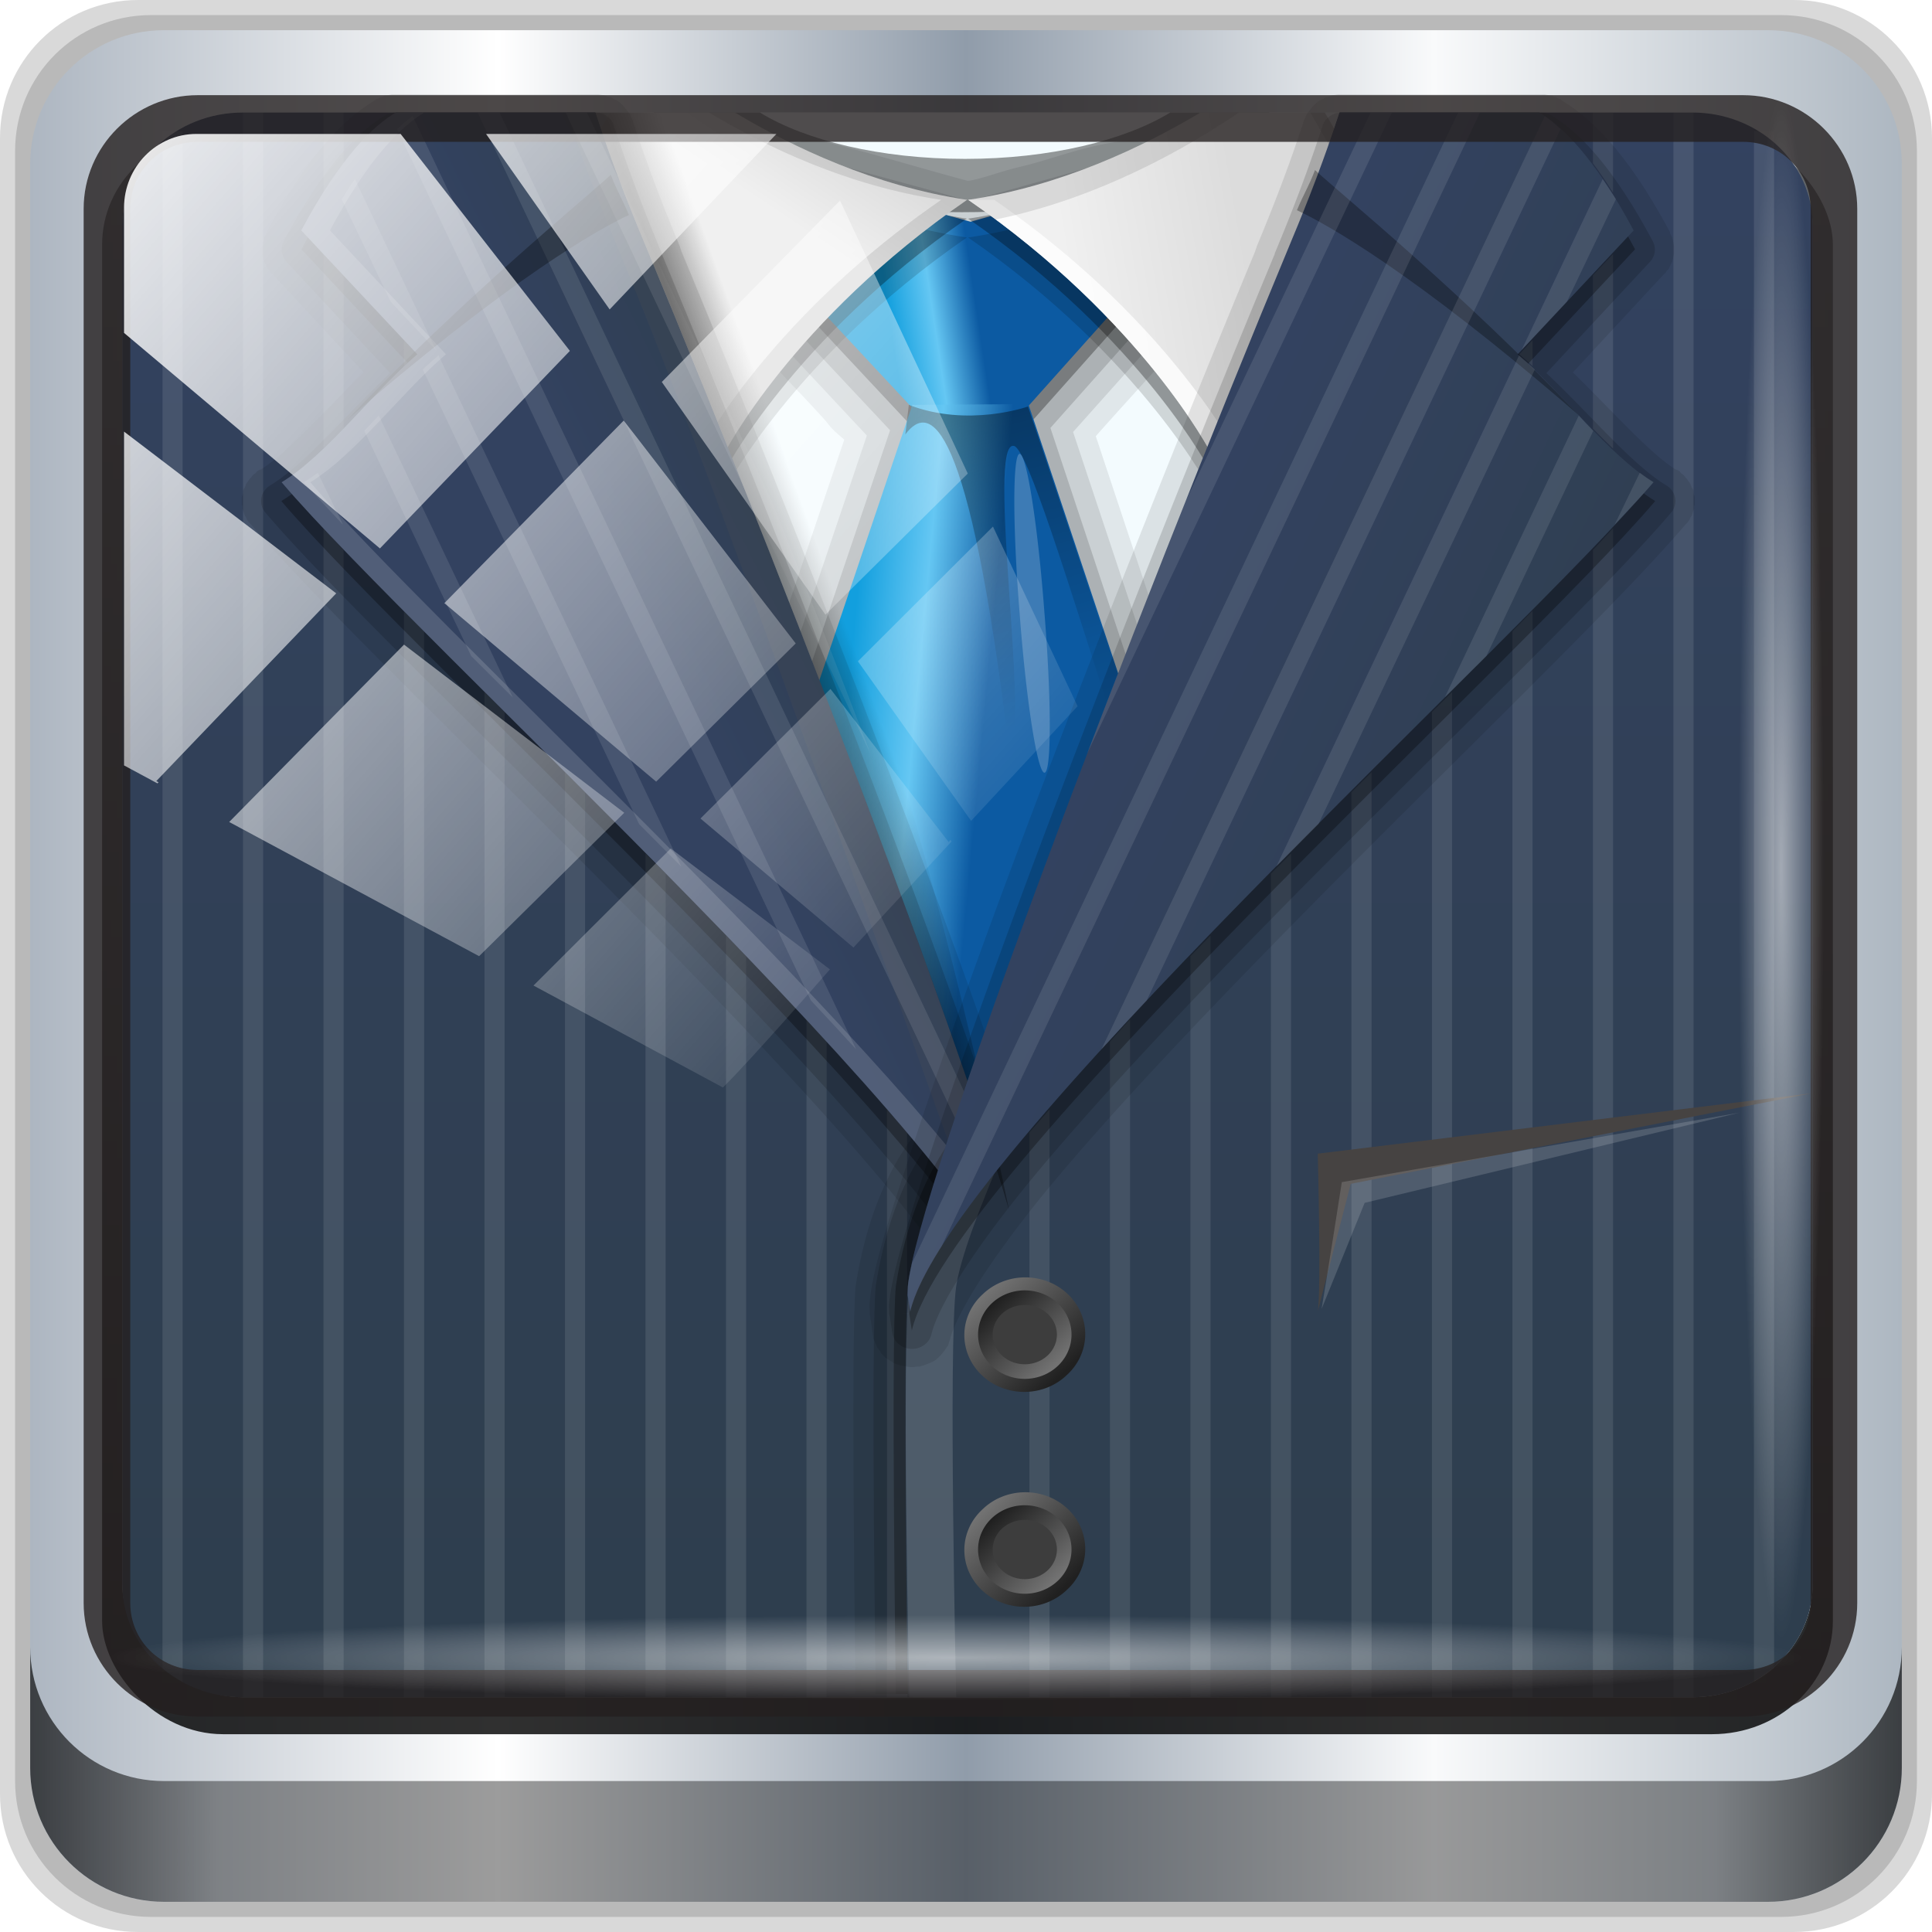 <?xml version="1.0" encoding="UTF-8" standalone="no"?>
<!-- Created with Inkscape (http://www.inkscape.org/) -->

<svg
   xmlns:dc="http://purl.org/dc/elements/1.1/"
   xmlns:cc="http://creativecommons.org/ns#"
   xmlns:rdf="http://www.w3.org/1999/02/22-rdf-syntax-ns#"
   xmlns:svg="http://www.w3.org/2000/svg"
   xmlns="http://www.w3.org/2000/svg"
   xmlns:xlink="http://www.w3.org/1999/xlink"
   xmlns:sodipodi="http://sodipodi.sourceforge.net/DTD/sodipodi-0.dtd"
   xmlns:inkscape="http://www.inkscape.org/namespaces/inkscape"
   width="96"
   height="96"
   id="svg2"
   version="1.1"
   inkscape:version="0.92.2 2405546, 2018-03-11"
   sodipodi:docname="emblem-ui.svg">
  <script
     xlink:href=""
     id="script2985" />
  <defs
     id="defs4">
    <linearGradient
       inkscape:collect="always"
       xlink:href="#linearGradient4213-7"
       id="linearGradient7466"
       gradientUnits="userSpaceOnUse"
       x1="2.771"
       y1="-28.642"
       x2="50.528"
       y2="14.514" />
    <linearGradient
       id="linearGradient4213-7"
       inkscape:collect="always">
      <stop
         id="stop4215-6"
         offset="0"
         style="stop-color:#ffffff;stop-opacity:1;" />
      <stop
         id="stop4217-5"
         offset="1"
         style="stop-color:#ffffff;stop-opacity:0;" />
    </linearGradient>
    <clipPath
       id="clipPath4156-4"
       clipPathUnits="userSpaceOnUse">
      <path
         inkscape:connector-curvature="0"
         id="path4158-0"
         d="m 27.046,-55.695 -14.214,13.321 0.061,0 15.653,21.771 10.231,-10.546 C 38.562,-32.302 27.468,-54.819 27.046,-55.695 z M 9.647,-39.383 -5.241,-25.321 15.988,-7.806 26.372,-18.383 9.647,-39.383 z m 31.491,12.951 -9.741,9.714 8.945,12.458 7.781,-7.555 -6.984,-14.617 z m -49.84,4.379 -13.754,12.982 26.283,13.846 0.061,-0.062 -0.123,-0.062 L 13.599,-5.401 -8.702,-22.053 z m 38.015,7.401 -9.803,9.775 11.579,9.559 7.628,-7.401 -8.669,-11.009 -0.735,-0.925 z m 20.187,5.674 -7.383,7.216 6.188,8.542 5.82,-6.137 -4.626,-9.621 z m -32.195,6.322 -9.557,9.498 13.662,7.185 7.934,-7.678 -12.039,-9.004 z m 23.312,2.374 -7.107,6.938 8.363,6.907 5.361,-5.674 -0.061,-0.092 -0.092,0.123 -6.464,-8.203 z m -8.73,8.542 -7.505,7.339 10.354,5.458 c 1.397,-1.321 5.675,-6.123 5.851,-6.322 L 31.886,8.26 z"
         style="opacity:0.6;fill:#ffffff;fill-opacity:1;stroke:none" />
    </clipPath>
    <radialGradient
       inkscape:collect="always"
       xlink:href="#linearGradient4133"
       id="radialGradient7464"
       gradientUnits="userSpaceOnUse"
       gradientTransform="matrix(0.888,0,0,0.049,16.866,-104.437)"
       cx="13.948"
       cy="44.893"
       fx="13.948"
       fy="44.893"
       r="43.199" />
    <linearGradient
       id="linearGradient4133"
       inkscape:collect="always">
      <stop
         id="stop4135"
         offset="0"
         style="stop-color:#ffffff;stop-opacity:1;" />
      <stop
         id="stop4137"
         offset="1"
         style="stop-color:#ffffff;stop-opacity:0;" />
    </linearGradient>
    <radialGradient
       inkscape:collect="always"
       xlink:href="#linearGradient4133"
       id="radialGradient7462"
       gradientUnits="userSpaceOnUse"
       gradientTransform="matrix(0.975,0,0,0.049,47.627,66.298)"
       cx="13.948"
       cy="44.893"
       fx="13.948"
       fy="44.893"
       r="43.199" />
    <linearGradient
       inkscape:collect="always"
       xlink:href="#linearGradient3832-0-6-1-1"
       id="linearGradient7460"
       gradientUnits="userSpaceOnUse"
       x1="1.5"
       y1="88.172"
       x2="94.5"
       y2="88.172"
       gradientTransform="translate(13.729,-13.869)" />
    <linearGradient
       id="linearGradient3832-0-6-1-1">
      <stop
         id="stop3834-6-3-7-1"
         offset="0"
         style="stop-color:#000000;stop-opacity:1;" />
      <stop
         style="stop-color:#000000;stop-opacity:0.588;"
         offset="0.1"
         id="stop3872-2-4" />
      <stop
         id="stop3844-6-2-7-6"
         offset="0.9"
         style="stop-color:#000000;stop-opacity:0.588;" />
      <stop
         id="stop3836-5-0-2-9"
         offset="1"
         style="stop-color:#000000;stop-opacity:1;" />
    </linearGradient>
    <linearGradient
       gradientTransform="scale(1.006,0.994)"
       gradientUnits="userSpaceOnUse"
       id="ButtonShadow-66"
       y2="7.017"
       x2="45.448"
       y1="92.54"
       x1="45.448">
      <stop
         offset="0"
         style="stop-color:#000000;stop-opacity:1"
         id="stop3750-46" />
      <stop
         offset="1"
         style="stop-color:#000000;stop-opacity:0.588"
         id="stop3752-1" />
    </linearGradient>
    <filter
       id="filter3174-81"
       color-interpolation-filters="sRGB">
      <feGaussianBlur
         stdDeviation="1.71"
         id="feGaussianBlur3176-2" />
    </filter>
    <linearGradient
       gradientTransform="matrix(0.697,0,0,0.697,3.541,1.937)"
       gradientUnits="userSpaceOnUse"
       xlink:href="#linearGradient5118"
       id="linearGradient4381"
       y2="21.934"
       x2="64.607"
       y1="22.808"
       x1="58.41" />
    <linearGradient
       id="linearGradient5118">
      <stop
         offset="0"
         style="stop-color:#129fde;stop-opacity:1;"
         id="stop5120" />
      <stop
         offset="0.5"
         style="stop-color:#65c7f3;stop-opacity:1;"
         id="stop5128" />
      <stop
         offset="1"
         style="stop-color:#0c5aa2;stop-opacity:1;"
         id="stop5122" />
    </linearGradient>
    <linearGradient
       gradientTransform="matrix(0.697,0,0,0.697,3.541,1.937)"
       gradientUnits="userSpaceOnUse"
       xlink:href="#linearGradient5118"
       id="linearGradient4378"
       y2="55"
       x2="64.706"
       y1="54.138"
       x1="54.881" />
    <linearGradient
       id="linearGradient5041">
      <stop
         offset="0"
         style="stop-color:#129fde;stop-opacity:1;"
         id="stop5043" />
      <stop
         offset="0.5"
         style="stop-color:#65c7f3;stop-opacity:1;"
         id="stop5045" />
      <stop
         offset="1"
         style="stop-color:#0c5aa2;stop-opacity:1;"
         id="stop5047" />
    </linearGradient>
    <linearGradient
       gradientTransform="matrix(0.697,0,0,0.697,3.541,1.937)"
       gradientUnits="userSpaceOnUse"
       xlink:href="#linearGradient5137-9"
       id="linearGradient4375"
       y2="51.703"
       x2="69.919"
       y1="28.056"
       x1="63.582" />
    <linearGradient
       id="linearGradient5137-9">
      <stop
         offset="0"
         style="stop-color:#000000;stop-opacity:1"
         id="stop5139-3" />
      <stop
         offset="1"
         style="stop-color:#000000;stop-opacity:0"
         id="stop5141-7" />
    </linearGradient>
    <linearGradient
       gradientTransform="matrix(0.643,0,0,0.655,6.803,2.723)"
       gradientUnits="userSpaceOnUse"
       xlink:href="#linearGradient5081"
       id="linearGradient4450"
       y2="12.029"
       x2="47.759"
       y1="5.283"
       x1="52.471" />
    <linearGradient
       spreadMethod="pad"
       gradientTransform="matrix(1.017,0,0,1.017,-1.103,-1.103)"
       gradientUnits="userSpaceOnUse"
       xlink:href="#linearGradient5059-3"
       id="linearGradient5081"
       y2="5.425"
       x2="58.65"
       y1="122"
       x1="58.65">
      <stop
         offset="0"
         style="stop-color:#dcdcdc;stop-opacity:1"
         id="stop5083" />
      <stop
         offset="1"
         style="stop-color:#f0f0f0;stop-opacity:1"
         id="stop5085" />
    </linearGradient>
    <linearGradient
       spreadMethod="pad"
       gradientTransform="matrix(1.017,0,0,1.017,-1.103,-1.103)"
       gradientUnits="userSpaceOnUse"
       xlink:href="#linearGradient5051-4"
       id="linearGradient5059-3"
       y2="5.425"
       x2="58.65"
       y1="122"
       x1="58.65">
      <stop
         offset="0"
         style="stop-color:#dcdcdc;stop-opacity:1"
         id="stop5061-0" />
      <stop
         offset="0.402"
         style="stop-color:#e4e4e4;stop-opacity:1"
         id="stop5065-6" />
      <stop
         offset="1"
         style="stop-color:#f0f0f0;stop-opacity:1"
         id="stop5063-2" />
    </linearGradient>
    <linearGradient
       gradientTransform="matrix(1.017,0,0,1.017,-1.103,-1.103)"
       gradientUnits="userSpaceOnUse"
       id="linearGradient5051-4"
       y2="5.425"
       x2="58.65"
       y1="122"
       x1="58.65">
      <stop
         offset="0"
         style="stop-color:#dcdcdc;stop-opacity:1"
         id="stop5053-5" />
      <stop
         offset="0.402"
         style="stop-color:#e4e4e4;stop-opacity:1"
         id="stop5057-0" />
      <stop
         offset="1"
         style="stop-color:#f0f0f0;stop-opacity:1"
         id="stop5055-2" />
    </linearGradient>
    <linearGradient
       gradientTransform="matrix(-0.643,0,0,0.655,89.209,2.723)"
       gradientUnits="userSpaceOnUse"
       xlink:href="#linearGradient5081"
       id="linearGradient4447"
       y2="12.778"
       x2="57.254"
       y1="10.53"
       x1="43.476" />
    <linearGradient
       spreadMethod="pad"
       gradientTransform="matrix(1.017,0,0,1.017,-1.103,-1.103)"
       gradientUnits="userSpaceOnUse"
       xlink:href="#linearGradient5059-3"
       id="linearGradient5066"
       y2="5.425"
       x2="58.65"
       y1="122"
       x1="58.65">
      <stop
         offset="0"
         style="stop-color:#dcdcdc;stop-opacity:1"
         id="stop5068" />
      <stop
         offset="1"
         style="stop-color:#f0f0f0;stop-opacity:1"
         id="stop5070" />
    </linearGradient>
    <linearGradient
       spreadMethod="pad"
       gradientTransform="matrix(1.017,0,0,1.017,-1.103,-1.103)"
       gradientUnits="userSpaceOnUse"
       xlink:href="#linearGradient5051-4"
       id="linearGradient5072"
       y2="5.425"
       x2="58.65"
       y1="122"
       x1="58.65">
      <stop
         offset="0"
         style="stop-color:#dcdcdc;stop-opacity:1"
         id="stop5074" />
      <stop
         offset="0.402"
         style="stop-color:#e4e4e4;stop-opacity:1"
         id="stop5076" />
      <stop
         offset="1"
         style="stop-color:#f0f0f0;stop-opacity:1"
         id="stop5078" />
    </linearGradient>
    <linearGradient
       gradientTransform="matrix(1.017,0,0,1.017,-1.103,-1.103)"
       gradientUnits="userSpaceOnUse"
       id="linearGradient5080"
       y2="5.425"
       x2="58.65"
       y1="122"
       x1="58.65">
      <stop
         offset="0"
         style="stop-color:#dcdcdc;stop-opacity:1"
         id="stop5082" />
      <stop
         offset="0.402"
         style="stop-color:#e4e4e4;stop-opacity:1"
         id="stop5084" />
      <stop
         offset="1"
         style="stop-color:#f0f0f0;stop-opacity:1"
         id="stop5086" />
    </linearGradient>
    <linearGradient
       gradientTransform="matrix(-0.712,0,0,0.712,93.559,2.441)"
       gradientUnits="userSpaceOnUse"
       xlink:href="#linearGradient3231"
       id="linearGradient4084"
       y2="4.894"
       x2="99.266"
       y1="123"
       x1="99.266" />
    <linearGradient
       id="linearGradient3231">
      <stop
         offset="0"
         style="stop-color:#2e3e4d;stop-opacity:1;"
         id="stop3233" />
      <stop
         offset="1"
         style="stop-color:#334260;stop-opacity:1;"
         id="stop3235" />
    </linearGradient>
    <clipPath
       id="clipPath4211">
      <path
         style="fill:url(#linearGradient4215);fill-opacity:1;stroke:none;display:inline"
         id="path4213"
         inkscape:connector-curvature="0"
         d="m -28,6 c -3.324,0 -6,2.676 -6,6 l 0,0.531 0,70.938 L -34,84 c 0,3.324 2.676,6 6,6 l 0.531,0 7.469,0 30.969,0 c 0,0 0.247,-18.837 0,-21.781 C 10.482,62.412 -3.331,29.393 -10.5,6 L -20,6 -27.469,6 -28,6 z" />
    </clipPath>
    <linearGradient
       gradientTransform="matrix(-0.712,0,0,0.712,93.559,2.441)"
       gradientUnits="userSpaceOnUse"
       xlink:href="#linearGradient3231"
       id="linearGradient4063"
       y2="23.497"
       x2="95.672"
       y1="16"
       x1="79.514" />
    <linearGradient
       id="linearGradient5095">
      <stop
         offset="0"
         style="stop-color:#2e3e4d;stop-opacity:1;"
         id="stop5097" />
      <stop
         offset="1"
         style="stop-color:#334260;stop-opacity:1;"
         id="stop5099" />
    </linearGradient>
    <linearGradient
       gradientTransform="matrix(0.712,0,0,0.712,2.441,2.441)"
       gradientUnits="userSpaceOnUse"
       xlink:href="#linearGradient3231"
       id="linearGradient4081-5"
       y2="4.894"
       x2="99.266"
       y1="123"
       x1="99.266" />
    <linearGradient
       id="linearGradient5102">
      <stop
         offset="0"
         style="stop-color:#2e3e4d;stop-opacity:1;"
         id="stop5104" />
      <stop
         offset="1"
         style="stop-color:#334260;stop-opacity:1;"
         id="stop5106" />
    </linearGradient>
    <linearGradient
       gradientTransform="matrix(0.712,0,0,0.712,59.39,2.441)"
       gradientUnits="userSpaceOnUse"
       xlink:href="#linearGradient5137"
       id="linearGradient4050"
       y2="30.389"
       x2="-28.793"
       y1="31.633"
       x1="-32.474" />
    <linearGradient
       id="linearGradient5137">
      <stop
         offset="0"
         style="stop-color:#000000;stop-opacity:1"
         id="stop5139" />
      <stop
         offset="1"
         style="stop-color:#000000;stop-opacity:0"
         id="stop5141" />
    </linearGradient>
    <clipPath
       id="clipPath5112">
      <path
         style="fill:url(#linearGradient4215);fill-opacity:1;stroke:none;display:inline"
         id="path5114"
         inkscape:connector-curvature="0"
         d="m -28,6 c -3.324,0 -6,2.676 -6,6 l 0,0.531 0,70.938 L -34,84 c 0,3.324 2.676,6 6,6 l 0.531,0 7.469,0 30.969,0 c 0,0 0.247,-18.837 0,-21.781 C 10.482,62.412 -3.331,29.393 -10.5,6 L -20,6 -27.469,6 -28,6 z" />
    </clipPath>
    <linearGradient
       gradientTransform="matrix(0.712,0,0,0.712,2.441,2.441)"
       gradientUnits="userSpaceOnUse"
       xlink:href="#linearGradient3231"
       id="linearGradient4044"
       y2="19"
       x2="87.676"
       y1="34.894"
       x1="123.494" />
    <linearGradient
       id="linearGradient5117">
      <stop
         offset="0"
         style="stop-color:#2e3e4d;stop-opacity:1;"
         id="stop5119" />
      <stop
         offset="1"
         style="stop-color:#334260;stop-opacity:1;"
         id="stop5121" />
    </linearGradient>
    <linearGradient
       inkscape:collect="always"
       xlink:href="#linearGradient4938"
       id="linearGradient4962"
       gradientUnits="userSpaceOnUse"
       x1="65.928"
       y1="99.266"
       x2="74.494"
       y2="99.266" />
    <linearGradient
       id="linearGradient4938">
      <stop
         offset="0"
         style="stop-color:#202020;stop-opacity:1"
         id="stop4940" />
      <stop
         offset="1"
         style="stop-color:#727272;stop-opacity:1"
         id="stop4942" />
    </linearGradient>
    <linearGradient
       inkscape:collect="always"
       xlink:href="#linearGradient4938"
       id="linearGradient4964"
       gradientUnits="userSpaceOnUse"
       x1="65.928"
       y1="99.266"
       x2="74.494"
       y2="99.266" />
    <linearGradient
       id="linearGradient5128">
      <stop
         offset="0"
         style="stop-color:#202020;stop-opacity:1"
         id="stop5130" />
      <stop
         offset="1"
         style="stop-color:#727272;stop-opacity:1"
         id="stop5132" />
    </linearGradient>
    <linearGradient
       inkscape:collect="always"
       xlink:href="#linearGradient4938"
       id="linearGradient5134"
       gradientUnits="userSpaceOnUse"
       x1="65.928"
       y1="99.266"
       x2="74.494"
       y2="99.266" />
    <linearGradient
       id="linearGradient5136">
      <stop
         offset="0"
         style="stop-color:#202020;stop-opacity:1"
         id="stop5138" />
      <stop
         offset="1"
         style="stop-color:#727272;stop-opacity:1"
         id="stop5140" />
    </linearGradient>
    <linearGradient
       inkscape:collect="always"
       xlink:href="#linearGradient4938"
       id="linearGradient5142"
       gradientUnits="userSpaceOnUse"
       x1="65.928"
       y1="99.266"
       x2="74.494"
       y2="99.266" />
    <linearGradient
       id="linearGradient5144">
      <stop
         offset="0"
         style="stop-color:#202020;stop-opacity:1"
         id="stop5146" />
      <stop
         offset="1"
         style="stop-color:#727272;stop-opacity:1"
         id="stop5148" />
    </linearGradient>
    <linearGradient
       gradientTransform="translate(5.685,0.797)"
       inkscape:collect="always"
       xlink:href="#linearGradient6139-0"
       id="linearGradient4975"
       x1="9.544"
       y1="33.334"
       x2="102.544"
       y2="33.334"
       gradientUnits="userSpaceOnUse" />
    <linearGradient
       id="linearGradient6139-0">
      <stop
         style="stop-color:#adb6c1;stop-opacity:1;"
         offset="0"
         id="stop6141-2" />
      <stop
         id="stop6151-0"
         offset="0.25"
         style="stop-color:#ffffff;stop-opacity:1;" />
      <stop
         id="stop6147-1"
         offset="0.5"
         style="stop-color:#909caa;stop-opacity:1;" />
      <stop
         style="stop-color:#f9fafb;stop-opacity:1;"
         offset="0.75"
         id="stop6149-4" />
      <stop
         style="stop-color:#adb7c1;stop-opacity:1;"
         offset="1"
         id="stop6143-4" />
    </linearGradient>
    <linearGradient
       inkscape:collect="always"
       xlink:href="#linearGradient4938"
       id="linearGradient5601"
       gradientUnits="userSpaceOnUse"
       x1="65.928"
       y1="99.266"
       x2="74.494"
       y2="99.266" />
    <linearGradient
       inkscape:collect="always"
       xlink:href="#linearGradient4938"
       id="linearGradient5603"
       gradientUnits="userSpaceOnUse"
       x1="65.928"
       y1="99.266"
       x2="74.494"
       y2="99.266" />
    <linearGradient
       inkscape:collect="always"
       xlink:href="#linearGradient6139-0"
       id="linearGradient5675"
       gradientUnits="userSpaceOnUse"
       gradientTransform="translate(-8.044,-17.334)"
       x1="9.544"
       y1="33.334"
       x2="102.544"
       y2="33.334" />
    <linearGradient
       inkscape:collect="always"
       xlink:href="#ButtonShadow-66"
       id="linearGradient5677"
       gradientUnits="userSpaceOnUse"
       gradientTransform="scale(1.006,0.994)"
       x1="45.448"
       y1="92.54"
       x2="45.448"
       y2="7.017" />
    <linearGradient
       inkscape:collect="always"
       xlink:href="#linearGradient5118"
       id="linearGradient5679"
       gradientUnits="userSpaceOnUse"
       gradientTransform="matrix(0.697,0,0,0.654,3.615,-30.218)"
       x1="58.41"
       y1="22.808"
       x2="64.607"
       y2="21.934" />
    <linearGradient
       inkscape:collect="always"
       xlink:href="#linearGradient5118"
       id="linearGradient5681"
       gradientUnits="userSpaceOnUse"
       gradientTransform="matrix(0.697,0,0,0.654,3.615,-30.218)"
       x1="54.881"
       y1="54.138"
       x2="64.706"
       y2="55" />
    <linearGradient
       inkscape:collect="always"
       xlink:href="#linearGradient5137-9"
       id="linearGradient5683"
       gradientUnits="userSpaceOnUse"
       gradientTransform="matrix(0.697,0,0,0.654,3.615,-30.218)"
       x1="63.582"
       y1="28.056"
       x2="69.919"
       y2="51.703" />
    <linearGradient
       inkscape:collect="always"
       xlink:href="#linearGradient5081"
       id="linearGradient5685"
       gradientUnits="userSpaceOnUse"
       gradientTransform="matrix(0.643,0,0,0.614,6.876,-29.481)"
       x1="52.471"
       y1="5.283"
       x2="47.759"
       y2="12.029" />
    <linearGradient
       inkscape:collect="always"
       xlink:href="#linearGradient5081"
       id="linearGradient5687"
       gradientUnits="userSpaceOnUse"
       gradientTransform="matrix(-0.643,0,0,0.614,89.283,-29.481)"
       x1="43.476"
       y1="10.53"
       x2="57.254"
       y2="12.778" />
    <linearGradient
       inkscape:collect="always"
       xlink:href="#linearGradient3231"
       id="linearGradient5689"
       gradientUnits="userSpaceOnUse"
       gradientTransform="matrix(-0.712,0,0,0.667,93.633,-29.746)"
       x1="99.266"
       y1="123"
       x2="99.266"
       y2="4.894" />
    <linearGradient
       inkscape:collect="always"
       xlink:href="#linearGradient3231"
       id="linearGradient5691"
       gradientUnits="userSpaceOnUse"
       gradientTransform="matrix(-0.712,0,0,0.667,93.633,-29.746)"
       x1="79.514"
       y1="16"
       x2="95.672"
       y2="23.497" />
    <linearGradient
       inkscape:collect="always"
       xlink:href="#linearGradient3231"
       id="linearGradient5693"
       gradientUnits="userSpaceOnUse"
       gradientTransform="matrix(0.712,0,0,0.667,2.514,-29.746)"
       x1="99.266"
       y1="123"
       x2="99.266"
       y2="4.894" />
    <linearGradient
       inkscape:collect="always"
       xlink:href="#linearGradient5137"
       id="linearGradient5695"
       gradientUnits="userSpaceOnUse"
       gradientTransform="matrix(0.712,0,0,0.667,59.464,-29.746)"
       x1="-32.474"
       y1="31.633"
       x2="-28.793"
       y2="30.389" />
    <linearGradient
       inkscape:collect="always"
       xlink:href="#linearGradient3231"
       id="linearGradient5697"
       gradientUnits="userSpaceOnUse"
       gradientTransform="matrix(0.712,0,0,0.667,2.514,-29.746)"
       x1="123.494"
       y1="34.894"
       x2="87.676"
       y2="19" />
    <linearGradient
       inkscape:collect="always"
       xlink:href="#linearGradient3832-0-6-1-1"
       id="linearGradient5703"
       gradientUnits="userSpaceOnUse"
       gradientTransform="translate(0,-32)"
       x1="1.5"
       y1="88.172"
       x2="94.5"
       y2="88.172" />
    <radialGradient
       inkscape:collect="always"
       xlink:href="#linearGradient4133"
       id="radialGradient5705"
       gradientUnits="userSpaceOnUse"
       gradientTransform="matrix(0.975,0,0,0.049,33.899,48.167)"
       cx="13.948"
       cy="44.893"
       fx="13.948"
       fy="44.893"
       r="43.199" />
    <radialGradient
       inkscape:collect="always"
       xlink:href="#linearGradient4133"
       id="radialGradient5707"
       gradientUnits="userSpaceOnUse"
       gradientTransform="matrix(0.888,0,0,0.049,-1.266,-90.708)"
       cx="13.948"
       cy="44.893"
       fx="13.948"
       fy="44.893"
       r="43.199" />
    <linearGradient
       inkscape:collect="always"
       xlink:href="#linearGradient4213-7"
       id="linearGradient5709"
       gradientUnits="userSpaceOnUse"
       x1="2.771"
       y1="-28.642"
       x2="50.528"
       y2="14.514" />
    <linearGradient
       inkscape:collect="always"
       xlink:href="#linearGradient4938"
       id="linearGradient1218"
       gradientUnits="userSpaceOnUse"
       x1="65.928"
       y1="99.266"
       x2="74.494"
       y2="99.266"
       gradientTransform="matrix(-0.47,-0.441,0.47,-0.441,37.263,108.998)" />
    <linearGradient
       inkscape:collect="always"
       xlink:href="#linearGradient4938"
       id="linearGradient1220"
       gradientUnits="userSpaceOnUse"
       x1="65.928"
       y1="99.266"
       x2="74.494"
       y2="99.266"
       gradientTransform="matrix(0.369,0.346,-0.369,0.346,61.654,-24.369)" />
    <linearGradient
       inkscape:collect="always"
       xlink:href="#linearGradient4938"
       id="linearGradient1279"
       gradientUnits="userSpaceOnUse"
       x1="65.928"
       y1="99.266"
       x2="74.494"
       y2="99.266"
       gradientTransform="matrix(-0.47,-0.441,0.47,-0.441,37.263,119.676)" />
    <linearGradient
       inkscape:collect="always"
       xlink:href="#linearGradient4938"
       id="linearGradient1281"
       gradientUnits="userSpaceOnUse"
       x1="65.928"
       y1="99.266"
       x2="74.494"
       y2="99.266"
       gradientTransform="matrix(0.369,0.346,-0.369,0.346,61.654,-13.692)" />
  </defs>
  <sodipodi:namedview
     id="base"
     pagecolor="#ffffff"
     bordercolor="#666666"
     borderopacity="1.0"
     inkscape:pageopacity="0.0"
     inkscape:pageshadow="2"
     inkscape:zoom="0.7102142"
     inkscape:cx="-133.02479"
     inkscape:cy="28.017501"
     inkscape:current-layer="layer1"
     showgrid="true"
     inkscape:document-units="px"
     inkscape:grid-bbox="true"
     inkscape:showpageshadow="false"
     gridtolerance="1"
     guidetolerance="1"
     objecttolerance="1"
     inkscape:window-width="1920"
     inkscape:window-height="1023"
     inkscape:window-x="0"
     inkscape:window-y="28"
     inkscape:window-maximized="1" />
  <g
     id="layer1"
     inkscape:label="Layer 1"
     inkscape:groupmode="layer"
     transform="translate(0,32)">
    <rect
       y="-32"
       x="-7.5195311e-07"
       height="2.5"
       width="96"
       id="rect3880"
       style="opacity:0.312;fill:#ffffff;fill-opacity:1;stroke:none" />
    <path
       inkscape:connector-curvature="0"
       id="path3288"
       d="M 89.143,-32 H 6.857 C 3.058,-32 2e-6,-28.942 2e-6,-25.143 V 57.143 C 2e-6,60.942 3.058,64 6.857,64 H 89.143 C 92.942,64 96,60.942 96,57.143 V -25.143 C 96,-28.942 92.942,-32 89.143,-32 Z"
       style="display:inline;opacity:0.15;fill:#000000;fill-opacity:1;fill-rule:nonzero;stroke:none" />
    <path
       style="display:inline;opacity:0.15;fill:#000000;fill-opacity:1;fill-rule:nonzero;stroke:none"
       d="M 88.5,-31.25 H 7.5 C 3.761,-31.25 0.75,-28.24 0.75,-24.5 V 56.5 c 0,3.74 3.011,6.75 6.75,6.75 H 88.5 c 3.74,0 6.75,-3.01 6.75,-6.75 V -24.5 C 95.25,-28.24 92.24,-31.25 88.5,-31.25 Z"
       id="path4085"
       inkscape:connector-curvature="0" />
    <path
       inkscape:connector-curvature="0"
       id="path4967"
       d="M 87.857,-30.5 H 8.143 C 4.463,-30.5 1.5,-27.537 1.5,-23.857 V 55.857 C 1.5,59.537 4.463,62.5 8.143,62.5 H 87.857 C 91.537,62.5 94.5,59.537 94.5,55.857 V -23.857 C 94.5,-27.537 91.537,-30.5 87.857,-30.5 Z"
       style="display:inline;fill:url(#linearGradient5675);fill-opacity:1;fill-rule:nonzero;stroke:none" />
    <rect
       width="86"
       height="85"
       rx="6"
       ry="6"
       x="5"
       y="7"
       id="rect3745"
       style="opacity:0.9;fill:url(#linearGradient5677);fill-opacity:1;fill-rule:nonzero;stroke:none;stroke-opacity:1;filter:url(#filter3174-81)"
       transform="matrix(1,0,0,0.937,0.074,-32.033)" />
    <rect
       width="84"
       height="78.744"
       rx="6"
       ry="5.625"
       x="6.074"
       y="-26.409"
       id="rect2419"
       style="fill:#f5fcff;fill-opacity:0.918;fill-rule:nonzero;stroke:none;stroke-width:0.968;stroke-opacity:1" />
    <path
       d="m 19.028,-26.409 29.72,70.307 28.37,-70.307 z"
       inkscape:connector-curvature="0"
       id="path5168"
       style="display:inline;fill:#f5fcff;fill-opacity:0.918;stroke:none;stroke-width:0.968;stroke-opacity:1" />
    <path
       style="display:inline;opacity:0.08;fill:#000000;fill-opacity:1;fill-rule:evenodd;stroke:none;stroke-width:0.968;stroke-opacity:1"
       id="path4427"
       d="m 40.042,-25.032 a 1.021,0.957 0 0 0 -0.062,0.029 c -1.113,0.164 -1.848,0.879 -2.312,1.523 -0.465,0.644 -0.784,1.258 -1.094,1.611 a 1.021,0.957 0 0 0 -0.094,0.146 c -0.261,0.421 -0.744,0.926 -1.125,1.611 -0.381,0.685 -0.627,1.691 -0.156,2.637 a 1.021,0.957 0 0 0 0.125,0.176 c 1.785,2.16 3.798,4.113 5.625,6.123 0.048,0.083 0.074,0.076 0.125,0.146 0.314,0.434 0.69,0.698 0.844,0.85 0.03,0.029 0.017,0.012 0.031,0.029 -3.648,10.83 -7.343,21.647 -10.969,32.488 a 1.021,0.957 0 0 0 -0.031,0.146 c -0.305,1.912 1.57,3.364 3.469,3.164 v 0.029 c 9.428,0.105 18.851,0.222 28.281,0.322 a 1.021,0.957 0 0 0 0.094,0 c 2.05,-0.175 3.199,-2.28 2.375,-3.984 h 0.031 l -0.062,-0.146 -10.688,-32.195 c 1.871,-2.112 3.841,-4.211 5.688,-6.386 a 1.021,0.957 0 0 0 0.094,-0.146 c 0.535,-0.956 0.331,-1.952 0.031,-2.695 -0.299,-0.743 -0.684,-1.38 -0.812,-1.816 a 1.021,0.957 0 0 0 -0.031,-0.146 c -0.219,-0.448 -0.424,-1.173 -0.844,-1.904 -0.419,-0.731 -1.275,-1.53 -2.469,-1.611 a 1.021,0.957 0 0 0 -0.188,0.029 c -1.961,0.203 -3.643,0.919 -5.219,1.289 -1.02,0.236 -1.871,0.592 -2.594,0.703 -2.409,-0.64 -4.828,-1.395 -7.312,-1.992 a 1.021,0.957 0 0 0 -0.25,-0.029 h -0.406 a 1.021,0.957 0 0 0 -0.094,0 z"
       inkscape:connector-curvature="0" />
    <path
       style="display:inline;opacity:0.1;fill:#000000;fill-opacity:1;fill-rule:evenodd;stroke:none;stroke-width:0.968;stroke-opacity:1"
       id="path4404"
       d="m 40.136,-24.065 c 0.002,-1.85e-4 -0.095,0.03 -0.094,0.029 0.002,-2.72e-4 -0.127,0.03 -0.125,0.029 0.002,-3.57e-4 -0.095,4.42e-4 -0.094,0 0.002,-4.42e-4 -0.127,0.03 -0.125,0.029 0.002,-5.25e-4 -0.095,0.059 -0.094,0.059 0.002,-6.06e-4 -0.095,0.03 -0.094,0.029 0.002,-6.87e-4 -0.095,0.059 -0.094,0.059 0.002,-7.64e-4 -0.095,0.059 -0.094,0.059 0.001,-8.39e-4 -0.095,0.059 -0.094,0.059 0.001,-9.11e-4 -0.095,0.06 -0.094,0.059 0.001,-9.84e-4 -0.095,0.06 -0.094,0.059 0.001,-0.001 -0.064,0.089 -0.062,0.088 0.001,-0.001 -0.095,0.06 -0.094,0.059 0.001,-0.001 -0.064,0.089 -0.062,0.088 0.001,-0.001 -0.063,0.089 -0.062,0.088 7.36e-4,-9.84e-4 -0.046,0.035 -0.062,0.059 -0.005,0.007 -2.03e-4,0.03 0,0.029 l -2.438,3.486 h 0.031 c 0.001,-0.002 -0.095,0.119 -0.094,0.117 0.001,-0.002 -0.063,0.149 -0.062,0.146 9.87e-4,-0.002 -0.063,0.119 -0.062,0.117 8.1e-4,-0.002 -0.063,0.149 -0.062,0.146 6.27e-4,-0.002 -0.032,0.149 -0.031,0.146 4.4e-4,-0.002 -0.032,0.149 -0.031,0.146 2.5e-4,-0.002 -5.9e-5,0.149 0,0.146 5.9e-5,-0.002 1.32e-4,0.149 0,0.146 -1.32e-4,-0.002 0.032,0.149 0.031,0.146 -3.23e-4,-0.002 5.12e-4,0.149 0,0.146 -5.12e-4,-0.002 0.063,0.149 0.062,0.146 -6.97e-4,-0.002 0.032,0.149 0.031,0.146 -8.78e-4,-0.002 0.064,0.119 0.062,0.117 -0.001,-0.002 0.095,0.148 0.094,0.146 -0.001,-0.002 0.095,0.119 0.094,0.117 -0.001,-0.002 0.095,0.119 0.094,0.117 a 1.03,0.966 0 0 0 0,0.029 l 6.656,7.119 -11.031,32.663 c 5.17e-4,-0.002 -0.032,0.119 -0.031,0.117 4.18e-4,-0.002 -0.032,0.089 -0.031,0.088 3.18e-4,-0.002 -0.031,0.119 -0.031,0.117 2.16e-4,-0.002 -1.14e-4,0.119 0,0.117 1.14e-4,-0.002 -1.1e-5,0.09 0,0.088 1.1e-5,-0.002 9.1e-5,0.119 0,0.117 -9.1e-5,-0.002 1.93e-4,0.119 0,0.117 -1.93e-4,-0.002 0.032,0.119 0.031,0.117 -2.95e-4,-0.002 3.96e-4,0.089 0,0.088 -3.96e-4,-0.002 0.032,0.119 0.031,0.117 -4.95e-4,-0.002 0.032,0.089 0.031,0.088 -5.92e-4,-0.002 0.063,0.119 0.062,0.117 -6.88e-4,-0.002 0.032,0.089 0.031,0.088 -7.81e-4,-0.002 0.063,0.089 0.062,0.088 -8.71e-4,-0.001 0.063,0.089 0.062,0.088 -9.59e-4,-0.001 0.064,0.118 0.062,0.117 -10e-4,-0.001 0.064,0.06 0.062,0.059 -0.001,-0.001 0.095,0.089 0.094,0.088 -0.001,-0.001 0.095,0.089 0.094,0.088 -0.001,-0.001 0.064,0.06 0.062,0.059 -0.001,-10e-4 0.095,0.089 0.094,0.088 -0.001,-9.37e-4 0.095,0.059 0.094,0.059 -0.002,-8.97e-4 0.095,0.059 0.094,0.059 -0.002,-8.15e-4 0.127,0.03 0.125,0.029 -0.002,-7.29e-4 0.095,0.059 0.094,0.059 -0.002,-6.43e-4 0.095,0.03 0.094,0.029 -0.002,-5.53e-4 0.127,0.03 0.125,0.029 -0.002,-4.62e-4 0.127,0.03 0.125,0.029 -0.002,-3.68e-4 0.095,0.03 0.094,0.029 -0.002,-2.74e-4 0.127,0.029 0.125,0.029 -0.002,-1.79e-4 0.127,8.3e-5 0.125,0 -0.002,-8.2e-5 0.096,-1.3e-5 0.094,0 l 28.562,0.322 c -0.002,-1.3e-5 0.095,-8.3e-5 0.094,0 -0.002,8.2e-5 0.127,-1.79e-4 0.125,0 -0.002,1.79e-4 0.127,-0.03 0.125,-0.029 -0.002,2.74e-4 0.095,-0.03 0.094,-0.029 -0.002,3.68e-4 0.127,-0.03 0.125,-0.029 -0.002,4.61e-4 0.127,-0.03 0.125,-0.029 -0.002,5.53e-4 0.095,-0.03 0.094,-0.029 -0.002,6.42e-4 0.095,-0.059 0.094,-0.059 -0.002,7.29e-4 0.127,-0.03 0.125,-0.029 -0.002,8.15e-4 0.095,-0.059 0.094,-0.059 -0.002,8.96e-4 0.095,-0.06 0.094,-0.059 -0.001,9.37e-4 0.095,-0.089 0.094,-0.088 -0.001,0.001 0.064,-0.06 0.062,-0.059 -0.001,0.001 0.095,-0.089 0.094,-0.088 -0.001,0.001 0.095,-0.089 0.094,-0.088 -0.001,0.001 0.064,-0.06 0.062,-0.059 -10e-4,0.001 0.063,-0.119 0.062,-0.117 -9.59e-4,0.001 0.063,-0.089 0.062,-0.088 -8.71e-4,0.001 0.063,-0.089 0.062,-0.088 -7.81e-4,0.002 0.032,-0.089 0.031,-0.088 -6.88e-4,0.002 0.063,-0.119 0.062,-0.117 -5.92e-4,0.002 0.032,-0.089 0.031,-0.088 -4.95e-4,0.002 0.032,-0.119 0.031,-0.117 -3.96e-4,0.002 2.95e-4,-0.089 0,-0.088 -2.95e-4,0.002 0.031,-0.119 0.031,-0.117 -1.93e-4,0.002 9.1e-5,-0.119 0,-0.117 -9.1e-5,0.002 -1.1e-5,-0.119 0,-0.117 1.1e-5,0.002 -1.14e-4,-0.09 0,-0.088 1.14e-4,0.002 -2.16e-4,-0.119 0,-0.117 2.16e-4,0.002 -0.032,-0.119 -0.031,-0.117 3.18e-4,0.002 -0.032,-0.089 -0.031,-0.088 4.18e-4,0.002 -0.032,-0.119 -0.031,-0.117 l -11.031,-33.161 5.781,-6.474 c -0.001,0.001 0.095,-0.089 0.094,-0.088 -0.001,0.002 0.064,-0.119 0.062,-0.117 -10e-4,0.002 0.063,-0.089 0.062,-0.088 -9.38e-4,0.002 0.063,-0.119 0.062,-0.117 -8.21e-4,0.002 0.063,-0.119 0.062,-0.117 -7.01e-4,0.002 0.032,-0.119 0.031,-0.117 -5.78e-4,0.002 0.032,-0.119 0.031,-0.117 -4.52e-4,0.002 0.032,-0.119 0.031,-0.117 -3.24e-4,0.002 0.031,-0.119 0.031,-0.117 -1.95e-4,0.002 6.4e-5,-0.119 0,-0.117 -6.5e-5,0.002 -6.6e-5,-0.119 0,-0.117 6.6e-5,0.002 -1.96e-4,-0.148 0,-0.146 1.96e-4,0.002 -0.032,-0.119 -0.031,-0.117 3.25e-4,0.002 -0.032,-0.119 -0.031,-0.117 4.53e-4,0.002 -0.032,-0.119 -0.031,-0.117 5.79e-4,0.002 -0.032,-0.119 -0.031,-0.117 l -1.719,-4.043 c 0.001,0.002 -0.095,-0.149 -0.094,-0.146 0.001,0.002 -0.064,-0.149 -0.062,-0.146 0.002,0.002 -0.127,-0.149 -0.125,-0.146 0.002,0.002 -0.127,-0.148 -0.125,-0.146 0.002,0.002 -0.127,-0.119 -0.125,-0.117 0.002,0.002 -0.127,-0.119 -0.125,-0.117 0.002,0.002 -0.159,-0.089 -0.156,-0.088 0.002,0.001 -0.19,-0.089 -0.188,-0.088 0.003,0.001 -0.159,-0.06 -0.156,-0.059 0.003,9.21e-4 -0.19,-0.059 -0.188,-0.059 0.003,6.86e-4 -0.159,-0.03 -0.156,-0.029 0.003,4.45e-4 -0.19,-0.029 -0.188,-0.029 0.003,2.01e-4 -0.19,4.6e-5 -0.188,0 0.003,-4.6e-5 -0.19,2.92e-4 -0.188,0 0.003,-2.92e-4 -0.19,0.03 -0.188,0.029 0.002,-4.29e-4 -0.11,0.018 -0.156,0.029 l -7.125,1.992 -7.312,-1.992 c 0.003,6.99e-4 -0.19,-0.03 -0.188,-0.029 0.003,4.68e-4 -0.159,-0.03 -0.156,-0.029 0.003,2.33e-4 -0.19,4e-6 -0.188,0 0.003,-4e-6 -0.19,2.41e-4 -0.188,0 a 1.03,0.966 0 0 0 -0.031,0 z"
       inkscape:connector-curvature="0" />
    <path
       style="display:inline;opacity:0.15;fill:#000000;fill-opacity:1;fill-rule:evenodd;stroke:none;stroke-width:0.968;stroke-opacity:1"
       id="path4396"
       d="m 40.261,-23.099 a 0.941,0.882 0 0 0 -0.688,0.41 l -2.438,3.515 a 0.941,0.882 0 0 0 0.062,1.055 l 7.031,7.499 -11.219,33.22 a 0.941,0.882 0 0 0 0.906,1.142 l 28.562,0.322 a 0.941,0.882 0 0 0 0.906,-1.142 l -11.188,-33.659 6.125,-6.884 a 0.941,0.882 0 0 0 0.156,-0.879 l -1.719,-4.043 a 0.941,0.882 0 0 0 -1.156,-0.527 l -7.406,2.08 -7.594,-2.08 a 0.941,0.882 0 0 0 -0.344,-0.029 z"
       inkscape:connector-curvature="0" />
    <path
       style="display:inline;opacity:0.3;fill:#000000;fill-opacity:1;fill-rule:evenodd;stroke:none;stroke-width:0.968;stroke-opacity:1"
       id="path4383"
       inkscape:connector-curvature="0"
       d="m 40.355,-22.22 -2.438,3.515 7.375,7.88 -11.375,33.689 28.562,0.322 -11.344,-34.099 6.469,-7.265 -1.719,-4.043 -7.656,2.168 z" />
    <path
       d="m 40.369,-23.15 7.863,2.171 7.64,-2.171 1.742,4.038 -9.381,10.495 -10.302,-11.038 z"
       inkscape:connector-curvature="0"
       id="path5174"
       style="display:inline;fill:url(#linearGradient5679);fill-opacity:1;fill-rule:evenodd;stroke:none;stroke-width:0.968;stroke-opacity:1" />
    <path
       d="M 45.333,-11.883 33.922,21.919 62.493,22.245 51.101,-11.919 Z"
       inkscape:connector-curvature="0"
       id="path5116"
       style="display:inline;fill:url(#linearGradient5681);fill-opacity:1;fill-rule:evenodd;stroke:none;stroke-width:0.968;stroke-opacity:1" />
    <path
       d="m 45.159,-11.883 c 2.961,1.143 5.922,0.082 5.922,0.082 0,0 5.623,16.666 10.396,31.515 C 58.397,16.367 51.718,-9.513 50.385,-9.842 48.98,-10.188 51.209,4.486 50.15,5.345 48.147,-11.311 46.204,-12.046 44.985,-10.413 c 0,0 0.016,-0.134 0.038,-0.321 0.051,-0.432 0.136,-1.149 0.136,-1.149 z"
       inkscape:connector-curvature="0"
       id="path5135"
       style="display:inline;opacity:0.4;fill:url(#linearGradient5683);fill-opacity:1;fill-rule:evenodd;stroke:none;stroke-width:0.968;stroke-opacity:1" />
    <path
       inkscape:connector-curvature="0"
       d="m 51.896,-1.569 a 7.623,0.616 85.519 1 1 -1.228,0.085 7.623,0.616 85.519 1 1 1.228,-0.085 z"
       id="path5145"
       style="display:inline;opacity:0.2;fill:#ffffff;fill-opacity:1;fill-rule:nonzero;stroke:none;stroke-width:0.675;stroke-opacity:1" />
    <path
       d="m 30.324,-24.534 -1.281,2.197 6.938,14.735 c 0,0 3.381,-6.61 12.062,-12.597 -4.595,-0.684 -8.65,-2.614 -11.531,-4.336 z m 29.344,0 c -2.881,1.722 -6.968,3.652 -11.562,4.336 8.681,5.987 12.062,12.597 12.062,12.597 l 6.938,-14.735 -1.281,-2.197 z"
       inkscape:connector-curvature="0"
       id="path4460"
       style="display:inline;opacity:0.15;fill:#000000;fill-opacity:1;fill-rule:evenodd;stroke:none;stroke-width:0.968;stroke-opacity:1" />
    <path
       d="m 32.491,-26.409 c 0.619,2.768 7.234,4.953 15.301,4.953 8.067,0 14.664,-2.185 15.281,-4.953 h -4.926 c -2.257,1.384 -5.978,2.304 -10.194,2.304 -4.216,0 -7.937,-0.92 -10.194,-2.304 z"
       inkscape:connector-curvature="0"
       id="path5411"
       style="display:inline;opacity:0.4;fill:#000000;fill-opacity:1;fill-rule:nonzero;stroke:none;stroke-width:0.968;stroke-opacity:1" />
    <path
       d="m 30.324,-25.471 -1.281,2.197 6.938,14.735 c 0,0 3.381,-6.61 12.062,-12.597 -4.595,-0.684 -8.65,-2.614 -11.531,-4.336 z m 29.344,0 c -2.881,1.722 -6.968,3.652 -11.562,4.336 8.681,5.987 12.062,12.597 12.062,12.597 l 6.938,-14.735 -1.281,-2.197 z"
       inkscape:connector-curvature="0"
       id="path4453"
       style="display:inline;opacity:0.3;fill:#000000;fill-opacity:1;fill-rule:evenodd;stroke:none;stroke-width:0.968;stroke-opacity:1" />
    <path
       d="m 30.32,-26.409 -1.267,2.189 6.937,14.745 c 0,0 3.383,-6.608 12.064,-12.595 -4.595,-0.684 -8.66,-2.617 -11.541,-4.339 z"
       inkscape:connector-curvature="0"
       id="path4980"
       style="display:inline;fill:url(#linearGradient5685);fill-opacity:1;fill-rule:evenodd;stroke:none;stroke-width:0.968;stroke-opacity:1" />
    <path
       d="m 59.655,-26.409 c -2.881,1.722 -6.946,3.655 -11.541,4.339 8.681,5.987 12.064,12.595 12.064,12.595 l 6.917,-14.745 -1.267,-2.189 z"
       inkscape:connector-curvature="0"
       id="path4992"
       style="display:inline;fill:url(#linearGradient5687);fill-opacity:1;fill-rule:evenodd;stroke:none;stroke-width:0.968;stroke-opacity:1" />
    <path
       d="m 35.226,-26.409 c 2.862,1.718 6.91,3.65 11.541,4.339 -6.443,4.443 -9.951,9.215 -11.34,11.385 l 0.563,1.21 c 0,0 3.383,-6.608 12.064,-12.595 -4.595,-0.684 -8.658,-2.617 -11.541,-4.339 z"
       inkscape:connector-curvature="0"
       id="path4996"
       style="display:inline;opacity:0.1;fill:#000000;fill-opacity:1;fill-rule:evenodd;stroke:none;stroke-width:0.968;stroke-opacity:1" />
    <path
       d="m 48.114,-22.07 c 8.681,5.987 12.064,12.595 12.064,12.595 l 0.563,-1.21 c -1.389,-2.17 -4.897,-6.942 -11.34,-11.385"
       inkscape:connector-curvature="0"
       id="path5006"
       style="display:inline;opacity:0.8;fill:#ffffff;fill-opacity:1;fill-rule:evenodd;stroke:none;stroke-width:0.968;stroke-opacity:1" />
    <path
       d="m 59.655,-26.409 c -2.877,1.722 -6.946,3.655 -11.541,4.339 0.471,0.325 0.907,0.652 1.347,0.979 5.158,-1.056 9.529,-3.569 12.104,-5.318 z m 5.449,0 1.669,2.861 0.322,-0.672 -1.267,-2.189 z"
       inkscape:connector-curvature="0"
       id="path5001"
       style="display:inline;opacity:0.1;fill:#000000;fill-opacity:1;fill-rule:evenodd;stroke:none;stroke-width:0.968;stroke-opacity:1" />
    <path
       d="m 12.074,-26.409 c -3.324,0 -6,2.509 -6,5.625 v 0.498 66.499 0.498 c 0,3.116 2.676,5.625 6,5.625 h 0.531 7.469 30.969 c 0,0 0.247,-17.658 0,-20.418 -0.486,-5.444 -14.3,-36.396 -21.469,-58.326 h -9.5 -7.469 z"
       inkscape:connector-curvature="0"
       id="path4871"
       style="display:inline;fill:url(#linearGradient5689);fill-opacity:1;stroke:none;stroke-width:0.968;stroke-opacity:1" />
    <path
       d="m 8.074,-25.471 v 76.371 c 0.307,0.257 0.641,0.48 1,0.674 v -77.045 z m 4,-0.937 v 78.744 h 0.531 0.469 v -78.744 z m 4,0 v 3.984 c 0.344,-0.545 0.683,-1.046 1,-1.465 v -2.519 z m 0,7.031 v 9.667 c 0.333,-0.318 0.666,-0.651 1,-0.996 v -7.617 z m 4,4.277 v 1.289 c 0.218,-0.206 0.439,-0.399 0.656,-0.586 z m -4,9.345 V 52.335 h 1 V -4.672 c -0.36,-0.375 -0.676,-0.74 -1,-1.084 z m 4,4.101 V 52.335 h 1 V -0.63 c -0.357,-0.358 -0.659,-0.681 -1,-1.025 z m 4,4.043 V 52.335 h 1 V 3.384 c -0.333,-0.332 -0.673,-0.671 -1,-0.996 z m 4,3.984 V 52.335 h 1 V 7.368 c -0.33,-0.331 -0.672,-0.669 -1,-0.996 z m 4,4.043 v 41.921 h 1 V 11.41 c -0.332,-0.337 -0.668,-0.66 -1,-0.996 z m 4,4.072 v 37.849 h 1 V 15.512 c -0.326,-0.341 -0.67,-0.683 -1,-1.025 z m 4,4.16 v 33.689 h 1 V 19.759 c -0.338,-0.368 -0.652,-0.74 -1,-1.113 z m 4,4.482 v 29.207 h 1 V 24.271 c -0.316,-0.374 -0.667,-0.758 -1,-1.142 z"
       inkscape:connector-curvature="0"
       id="path4159"
       style="opacity:0.1;fill:#ffffff;fill-opacity:1;stroke:none;stroke-width:0.968;stroke-opacity:1" />
    <path
       d="m 43.513,31.919 c -0.247,2.76 0,20.249 0,20.249 h 39.687 C 84.414,25.982 47.47,6.527 43.513,31.919 Z"
       inkscape:connector-curvature="0"
       id="path4227"
       style="display:inline;opacity:0.15;fill:#000000;fill-opacity:1;stroke:none;stroke-width:0.968;stroke-opacity:1" />
    <path
       d="m 42.513,31.919 c -0.247,2.76 0,20.249 0,20.249 h 39.687 C 83.414,25.982 46.47,6.527 42.513,31.919 Z"
       inkscape:connector-curvature="0"
       id="path4229"
       style="display:inline;opacity:0.1;fill:#000000;fill-opacity:1;stroke:none;stroke-width:0.968;stroke-opacity:1" />
    <path
       style="display:inline;opacity:0.1;fill:#000000;fill-opacity:1;fill-rule:evenodd;stroke:none;stroke-width:0.968;stroke-opacity:1"
       id="path4200"
       d="m 19.48,-27.317 c -4.65e-4,4.7e-5 -0.125,0.029 -0.125,0.029 -4.61e-4,7.2e-5 -0.125,0.029 -0.125,0.029 -4.56e-4,9.7e-5 -0.093,-1.23e-4 -0.094,0 -4.49e-4,1.22e-4 -0.125,0.058 -0.125,0.059 -4.4e-4,1.47e-4 -0.093,0.029 -0.094,0.029 -4.3e-4,1.72e-4 -0.093,0.058 -0.094,0.059 -4.19e-4,1.96e-4 -0.125,0.029 -0.125,0.029 -3.12e-4,1.68e-4 -0.036,0.043 -0.062,0.059 -0.008,0.005 -0.031,-5.5e-5 -0.031,0 v 0.029 c -1.517,0.904 -3.327,2.722 -5.375,6.562 h 0.031 c -2.67e-4,4.85e-4 -0.062,0.117 -0.062,0.117 -2.28e-4,5.01e-4 -0.062,0.117 -0.062,0.117 -1.88e-4,5.17e-4 -0.031,0.146 -0.031,0.146 -1.47e-4,5.28e-4 -0.031,0.117 -0.031,0.117 -1.05e-4,5.36e-4 -0.031,0.146 -0.031,0.146 -6.3e-5,5.43e-4 2e-5,0.117 0,0.117 -2e-5,5.45e-4 -2.3e-5,0.146 0,0.146 2.3e-5,5.45e-4 -6.6e-5,0.146 0,0.146 6.6e-5,5.42e-4 0.031,0.117 0.031,0.117 1.09e-4,5.36e-4 0.031,0.146 0.031,0.146 1.5e-4,5.27e-4 0.031,0.117 0.031,0.117 1.92e-4,5.16e-4 0.062,0.117 0.062,0.117 2.32e-4,5e-4 0.062,0.146 0.062,0.146 2.7e-4,4.83e-4 0.062,0.117 0.062,0.117 3.08e-4,4.63e-4 0.093,0.087 0.094,0.088 3.43e-4,4.41e-4 0.062,0.117 0.062,0.117 a 0.965,0.904 0 0 0 0.031,0 l 4.562,4.921 c -1.966,1.917 -3.838,4.044 -5.125,4.834 -0.005,0.003 -0.027,-0.003 -0.031,0 -0.026,0.016 -0.062,0.029 -0.062,0.029 -3.47e-4,2.231e-4 -0.093,0.058 -0.094,0.059 -3.34e-4,2.399e-4 -0.062,0.088 -0.062,0.088 -3.19e-4,2.569e-4 -0.093,0.058 -0.094,0.059 -3.04e-4,2.719e-4 -0.062,0.058 -0.062,0.059 -2.88e-4,2.868e-4 -0.062,0.088 -0.062,0.088 -2.72e-4,3.009e-4 -0.062,0.058 -0.062,0.059 -2.54e-4,3.14e-4 -0.062,0.088 -0.062,0.088 -2.36e-4,3.263e-4 -0.062,0.088 -0.062,0.088 -2.17e-4,3.375e-4 -0.062,0.088 -0.062,0.088 -1.98e-4,3.478e-4 -0.031,0.088 -0.031,0.088 -1.77e-4,3.571e-4 -0.031,0.088 -0.031,0.088 -1.57e-4,3.656e-4 -0.062,0.088 -0.062,0.088 -1.36e-4,3.731e-4 -0.031,0.087 -0.031,0.088 -1.14e-4,3.796e-4 9.3e-5,0.087 0,0.088 -9.3e-5,3.843e-4 -0.031,0.117 -0.031,0.117 -7.1e-5,3.891e-4 -0.031,0.087 -0.031,0.088 -4.8e-5,3.918e-4 2.6e-5,0.087 0,0.088 -2.6e-5,3.937e-4 4e-6,0.087 0,0.088 -4e-6,3.946e-4 -1.9e-5,0.117 0,0.117 1.9e-5,3.937e-4 -4.1e-5,0.087 0,0.088 4.1e-5,3.928e-4 0.031,0.087 0.031,0.088 6.4e-5,3.899e-4 -8.6e-5,0.117 0,0.117 8.6e-5,3.863e-4 0.031,0.087 0.031,0.088 1.07e-4,3.815e-4 0.031,0.088 0.031,0.088 1.29e-4,3.75e-4 0.031,0.088 0.031,0.088 1.5e-4,3.684e-4 0.031,0.088 0.031,0.088 1.71e-4,3.6e-4 0.062,0.088 0.062,0.088 1.91e-4,3.516e-4 0.031,0.088 0.031,0.088 2.11e-4,3.412e-4 0.062,0.088 0.062,0.088 2.3e-4,3.299e-4 0.062,0.088 0.062,0.088 1.91e-4,2.447e-4 0.045,0.038 0.062,0.059 0.006,0.007 0.025,0.022 0.031,0.029 3.549,4.169 12.245,12.426 20.375,20.741 4.072,4.165 8,8.322 10.969,11.864 1.479,1.766 2.695,3.402 3.594,4.775 0.899,1.373 1.47,2.542 1.594,3.076 1.62e-4,6.18e-4 0.062,0.175 0.062,0.176 2.18e-4,6.03e-4 0.031,0.146 0.031,0.146 2.73e-4,5.83e-4 0.093,0.117 0.094,0.117 3.25e-4,5.58e-4 0.093,0.146 0.094,0.146 3.75e-4,5.3e-4 0.093,0.117 0.094,0.117 4.22e-4,4.98e-4 0.093,0.117 0.094,0.117 4.67e-4,4.63e-4 0.124,0.117 0.125,0.117 5.07e-4,4.23e-4 0.124,0.117 0.125,0.117 5.44e-4,3.81e-4 0.156,0.088 0.156,0.088 5.77e-4,3.35e-4 0.124,0.058 0.125,0.059 6.06e-4,2.88e-4 0.156,0.058 0.156,0.059 6.3e-4,2.37e-4 0.156,0.058 0.156,0.059 6.49e-4,1.86e-4 0.187,0.058 0.188,0.059 6.64e-4,1.33e-4 0.156,-7.9e-5 0.156,0 6.74e-4,7.8e-5 0.156,0.029 0.156,0.029 6.78e-4,2.5e-5 0.187,3.1e-5 0.188,0 6.78e-4,-3.1e-5 0.156,-0.029 0.156,-0.029 6.73e-4,-8.6e-5 0.156,-0.029 0.156,-0.029 6.62e-4,-1.4e-4 0.187,-0.029 0.188,-0.029 6.47e-4,-1.92e-4 0.156,-0.058 0.156,-0.059 6.27e-4,-2.43e-4 0.156,-0.058 0.156,-0.059 6.02e-4,-2.93e-4 0.124,-0.088 0.125,-0.088 5.73e-4,-3.41e-4 0.156,-0.087 0.156,-0.088 5.4e-4,-3.87e-4 0.124,-0.087 0.125,-0.088 5.02e-4,-4.29e-4 0.125,-0.117 0.125,-0.117 4.61e-4,-4.66e-4 0.093,-0.117 0.094,-0.117 4.17e-4,-5.02e-4 0.093,-0.146 0.094,-0.146 3.69e-4,-5.34e-4 0.093,-0.117 0.094,-0.117 3.19e-4,-5.62e-4 0.062,-0.146 0.062,-0.146 2.66e-4,-5.86e-4 0.062,-0.146 0.062,-0.146 2.11e-4,-6.05e-4 0.062,-0.146 0.062,-0.146 1.55e-4,-6.2e-4 0.031,-0.175 0.031,-0.176 l 0.094,-0.703 c 1.33e-4,-4.64e-4 0.02,-0.066 0.031,-0.117 0.006,-0.024 -4e-5,-0.058 0,-0.059 1.25e-4,-7.02e-4 0.031,-0.175 0.031,-0.176 9e-6,-1.79e-4 -5.8e-5,-0.053 0,-0.059 -1.2e-4,-0.015 1.55e-4,-0.017 0,-0.029 -3.1e-4,-0.025 -5.02e-4,-0.086 0,-0.117 -4.3e-5,0.003 0.022,-0.166 0,-0.41 -0.15,-1.681 -0.985,-4.234 -2.188,-7.88 C 49.619,21.145 48.006,16.572 46.136,11.557 42.419,1.583 37.781,-10.079 33.855,-19.525 a 0.965,0.904 0 0 0 -0.062,-0.176 0.965,0.904 0 0 0 0,-0.029 c -0.856,-2.043 -1.651,-4.122 -2.344,-6.24 -3e-5,-9.9e-5 0.002,-0.022 0,-0.029 -0.011,-0.033 -0.062,-0.117 -0.062,-0.117 -2.2e-4,-5.55e-4 -0.062,-0.146 -0.062,-0.146 -2.67e-4,-5.37e-4 -0.062,-0.117 -0.062,-0.117 -3.12e-4,-5.14e-4 -0.093,-0.117 -0.094,-0.117 -3.54e-4,-4.9e-4 -0.093,-0.117 -0.094,-0.117 -3.95e-4,-4.62e-4 -0.093,-0.117 -0.094,-0.117 -4.33e-4,-4.3e-4 -0.125,-0.117 -0.125,-0.117 -4.69e-4,-3.97e-4 -0.093,-0.088 -0.094,-0.088 -5.01e-4,-3.6e-4 -0.124,-0.088 -0.125,-0.088 -5.3e-4,-3.21e-4 -0.156,-0.058 -0.156,-0.059 -5.56e-4,-2.8e-4 -0.124,-0.088 -0.125,-0.088 -5.78e-4,-2.38e-4 -0.156,-0.029 -0.156,-0.029 -5.96e-4,-1.94e-4 -0.156,-0.058 -0.156,-0.059 -6.11e-4,-1.49e-4 -0.156,-0.029 -0.156,-0.029 -6.22e-4,-1.02e-4 -0.156,-0.029 -0.156,-0.029 -6.28e-4,-5.5e-5 -0.156,8e-6 -0.156,0 h -9.875 c -1.49e-4,-6e-6 -0.019,4e-6 -0.031,0 -0.047,-1.6e-5 -0.124,-2.6e-5 -0.125,0 a 0.965,0.904 0 0 0 -0.062,0 z m 31.594,60.581 c 0,0 0.259,-8.73e-4 0.375,0 l -0.375,0.029 c 7.88e-4,0.011 0,-0.029 0,-0.029 z"
       inkscape:connector-curvature="0" />
    <path
       style="display:inline;opacity:0.15;fill:#000000;fill-opacity:1;fill-rule:evenodd;stroke:none;stroke-width:0.968;stroke-opacity:1"
       id="path4196"
       d="m 19.667,-26.409 a 0.988,0.926 0 0 0 -0.531,0.146 c -1.306,0.77 -3.016,2.461 -5.031,6.24 a 0.988,0.926 0 0 0 0.125,1.025 l 5.156,5.537 c -2.138,2.003 -4.216,4.519 -5.938,5.566 a 0.988,0.926 0 0 0 -0.25,1.377 c 3.44,4.048 12.214,12.365 20.375,20.711 4.08,4.173 8.004,8.347 11,11.923 2.996,3.575 5.022,6.681 5.375,8.202 a 0.988,0.926 0 0 0 1.938,-0.088 l 0.125,-0.82 a 0.988,0.926 0 0 0 0.031,-0.176 c 0.001,0.026 -0.001,-0.057 0,-0.146 0.001,-0.089 0.017,-0.136 0,-0.322 -0.131,-1.467 -0.926,-4.067 -2.125,-7.704 C 48.718,21.424 47.097,16.857 45.23,11.85 41.497,1.835 36.822,-9.915 32.886,-19.378 a 0.988,0.926 0 0 0 0,-0.029 c -0.867,-2.069 -1.671,-4.175 -2.375,-6.328 a 0.988,0.926 0 0 0 -0.938,-0.674 z"
       inkscape:connector-curvature="0" />
    <path
       style="display:inline;opacity:0.3;fill:#000000;fill-opacity:1;fill-rule:evenodd;stroke:none;stroke-width:0.968;stroke-opacity:1"
       id="path4186"
       d="m 19.667,-25.471 c -1.082,0.638 -2.721,2.173 -4.688,5.859 l 5.75,6.152 c -2.246,1.933 -4.527,5.006 -6.75,6.357 6.681,7.861 35.159,33.548 36.938,41.217 l 0.125,-0.82 c -0.005,-0.1 0.006,-0.372 0,-0.439 -0.438,-4.902 -11.2,-33.007 -19.062,-51.91 -0.875,-2.087 -1.694,-4.235 -2.406,-6.416 z"
       inkscape:connector-curvature="0" />
    <path
       d="m 29.587,-26.409 c 0.713,2.18 1.528,4.315 2.403,6.402 7.862,18.903 18.605,47.024 19.042,51.926 0.006,0.067 0.017,0.338 0.022,0.438 l -0.133,0.813 c -1.779,-7.67 -30.247,-33.346 -36.928,-41.207 2.223,-1.351 4.495,-4.427 6.74,-6.36 l -5.762,-6.152 c 1.966,-3.686 3.612,-5.222 4.694,-5.86 2.508,0 9.922,0 9.922,0 z"
       inkscape:connector-curvature="0"
       id="path4877"
       style="display:inline;fill:url(#linearGradient5691);fill-opacity:1;fill-rule:evenodd;stroke:none;stroke-width:0.968;stroke-opacity:1" />
    <path
       d="m 29.587,-26.409 c 0.713,2.18 1.528,4.315 2.403,6.402 7.862,18.903 18.605,47.024 19.042,51.926 0.006,0.067 0.017,0.338 0.022,0.438 l -0.133,0.813 c -0.265,-1.141 -0.997,-2.44 -2.069,-3.858 -2.617,-6.483 -11.512,-33.032 -18.286,-49.319 -0.875,-2.087 -1.69,-4.222 -2.403,-6.402 0.339,0 1.424,0 1.424,0 z"
       inkscape:connector-curvature="0"
       id="path4879"
       style="display:inline;opacity:0.2;fill:#525252;fill-opacity:1;fill-rule:evenodd;stroke:none;stroke-width:0.968;stroke-opacity:1" />
    <path
       d="m 44.513,31.919 c -0.247,2.76 0,20.249 0,20.249 h 39.687 C 85.414,25.982 48.47,6.527 44.513,31.919 Z"
       inkscape:connector-curvature="0"
       id="path4916"
       style="display:inline;opacity:0.3;fill:#000000;fill-opacity:1;stroke:none;stroke-width:0.968;stroke-opacity:1" />
    <path
       d="m 29.166,-26.409 9.188,19.305 c 1.671,4.202 3.328,8.428 4.906,12.567 L 28.103,-26.409 Z m -4.344,0 27.094,57.095 c 0.004,0.018 0.027,0.041 0.031,0.059 0.105,0.48 0.191,0.865 0.219,1.172 0.006,0.067 -0.005,0.34 0,0.439 l -0.125,0.82 c -0.201,-0.866 -0.751,-1.978 -1.562,-3.252 l -26.75,-56.334 z m -4.312,0.176 22.031,46.373 c -0.73,-0.8 -1.476,-1.608 -2.25,-2.431 l -20.562,-43.297 c 0.288,-0.261 0.538,-0.481 0.781,-0.644 z m -2.875,3.135 4.031,8.495 -2.25,-2.402 -2.438,-5.097 c 0.221,-0.362 0.446,-0.687 0.656,-0.996 z m 4.156,8.759 12.062,25.398 c -0.699,-0.709 -1.395,-1.407 -2.094,-2.109 l -10.75,-22.586 c 0.26,-0.251 0.522,-0.477 0.781,-0.703 z m -2.969,2.988 6.656,14.003 c -0.667,-0.664 -1.397,-1.388 -2.031,-2.021 -0.011,-0.011 -0.02,-0.018 -0.031,-0.029 L 18.103,-10.59 c 0.241,-0.248 0.477,-0.507 0.719,-0.762 z m -3.031,2.842 1.25,2.578 c -0.741,-0.79 -1.428,-1.51 -1.938,-2.109 0.225,-0.137 0.462,-0.3 0.688,-0.469 z"
       inkscape:connector-curvature="0"
       id="path4469"
       style="opacity:0.1;fill:#ffffff;fill-opacity:1;stroke:none;stroke-width:0.968;stroke-opacity:1" />
    <path
       d="m 19.666,-26.409 c -1.082,0.638 -2.728,2.174 -4.694,5.86 l 5.762,6.152 c -2.246,1.933 -4.518,5.009 -6.74,6.36 6.681,7.861 35.149,33.537 36.928,41.207 l 0.133,-0.813 c -0.006,-0.1 -0.016,-0.371 -0.022,-0.438 -0.047,-0.525 -0.245,-1.359 -0.512,-2.377 -0.004,-0.005 0.004,-0.016 0,-0.021 -6.732,-10.16 -29.258,-30.679 -35.104,-37.558 2.223,-1.351 4.495,-4.427 6.74,-6.36 l -5.762,-6.152 c 1.966,-3.686 3.612,-5.222 4.694,-5.86 -0.526,0 -1.064,0 -1.424,0 z"
       inkscape:connector-curvature="0"
       id="path4930"
       style="display:inline;opacity:0.15;fill:#ffffff;fill-opacity:1;fill-rule:evenodd;stroke:none;stroke-width:0.968;stroke-opacity:1" />
    <path
       d="m 66.574,-26.409 c -7.169,21.93 -20.982,52.882 -21.469,58.326 -0.247,2.76 0,20.418 0,20.418 h 30.969 7.469 0.531 c 3.324,0 6,-2.509 6,-5.625 v -0.498 -66.499 -0.498 c 0,-3.116 -2.676,-5.625 -6,-5.625 h -0.531 -7.469 z"
       inkscape:connector-curvature="0"
       id="path3173"
       style="display:inline;fill:url(#linearGradient5693);fill-opacity:1;stroke:none;stroke-width:0.968;stroke-opacity:1" />
    <path
       d="m 70.184,-19.571 c -11.721,21.93 -24.204,46.046 -24.999,51.49 -0.403,2.76 0,20.416 0,20.416 h 2.328 c 0,0 -0.403,-17.656 0,-20.416 0.795,-5.444 13.278,-29.56 24.999,-51.49 -0.357,0 -2.328,0 -2.328,0 z"
       inkscape:connector-curvature="0"
       id="path4850"
       style="display:inline;opacity:0.15;fill:#ffffff;fill-opacity:1;stroke:none;stroke-width:0.968;stroke-opacity:1" />
    <path
       d="m 29.587,-26.409 c 0.713,2.18 1.528,4.315 2.403,6.402 6.668,16.031 15.384,38.645 18.153,48.151 -3.89,-18.825 -9.475,-36.302 -16.069,-54.553 0,0 -4.107,0 -4.486,0 z"
       inkscape:connector-curvature="0"
       id="path5198"
       style="display:inline;opacity:0.4;fill:url(#linearGradient5695);fill-opacity:1;fill-rule:evenodd;stroke:none;stroke-width:0.968;stroke-opacity:1" />
    <path
       d="m 88.152,-25.471 v 76.371 c -0.307,0.257 -0.641,0.48 -1,0.674 v -77.045 z m -4,-0.937 v 78.744 h -0.531 -0.469 v -78.744 z m -4,0 v 3.984 c -0.344,-0.545 -0.683,-1.046 -1,-1.465 v -2.519 z m 0,7.031 v 9.667 c -0.333,-0.318 -0.666,-0.651 -1,-0.996 v -7.617 z m -4,4.277 v 1.289 c -0.218,-0.206 -0.439,-0.399 -0.656,-0.586 z m 4,9.345 V 52.335 h -1 V -4.672 c 0.36,-0.375 0.676,-0.74 1,-1.084 z m -4,4.101 V 52.335 h -1 V -0.63 c 0.357,-0.358 0.659,-0.681 1,-1.025 z m -4,4.043 V 52.335 h -1 V 3.384 c 0.333,-0.332 0.673,-0.671 1,-0.996 z m -4,3.984 V 52.335 h -1 V 7.368 c 0.331,-0.331 0.672,-0.669 1,-0.996 z m -4,4.043 v 41.921 h -1 V 11.41 c 0.332,-0.337 0.668,-0.66 1,-0.996 z m -4,4.072 v 37.849 h -1 V 15.512 c 0.327,-0.341 0.67,-0.683 1,-1.025 z m -4,4.16 v 33.689 h -1 V 19.759 c 0.338,-0.368 0.652,-0.74 1,-1.113 z m -4,4.482 v 29.207 h -1 V 24.271 c 0.316,-0.374 0.667,-0.758 1,-1.142 z"
       inkscape:connector-curvature="0"
       id="path4217"
       style="opacity:0.1;fill:#ffffff;fill-opacity:1;stroke:none;stroke-width:0.968;stroke-opacity:1" />
    <path
       style="display:inline;opacity:0.1;fill:#000000;fill-opacity:1;fill-rule:evenodd;stroke:none;stroke-width:0.968;stroke-opacity:1"
       id="path4221"
       d="m 76.746,-27.317 c 4.65e-4,4.7e-5 0.125,0.029 0.125,0.029 4.61e-4,7.2e-5 0.125,0.029 0.125,0.029 4.56e-4,9.7e-5 0.093,-1.23e-4 0.094,0 4.49e-4,1.22e-4 0.125,0.058 0.125,0.059 4.4e-4,1.47e-4 0.093,0.029 0.094,0.029 4.3e-4,1.72e-4 0.093,0.058 0.094,0.059 4.19e-4,1.96e-4 0.125,0.029 0.125,0.029 3.12e-4,1.68e-4 0.036,0.043 0.062,0.059 0.008,0.005 0.031,-5.5e-5 0.031,0 v 0.029 c 1.517,0.904 3.327,2.722 5.375,6.562 h -0.031 c 2.67e-4,4.85e-4 0.062,0.117 0.062,0.117 2.28e-4,5.01e-4 0.062,0.117 0.062,0.117 1.88e-4,5.17e-4 0.031,0.146 0.031,0.146 1.47e-4,5.28e-4 0.031,0.117 0.031,0.117 1.05e-4,5.36e-4 0.031,0.146 0.031,0.146 6.3e-5,5.43e-4 -2e-5,0.117 0,0.117 2e-5,5.45e-4 2.3e-5,0.146 0,0.146 -2.3e-5,5.45e-4 6.6e-5,0.146 0,0.146 -6.6e-5,5.42e-4 -0.031,0.117 -0.031,0.117 -1.09e-4,5.36e-4 -0.031,0.146 -0.031,0.146 -1.5e-4,5.27e-4 -0.031,0.117 -0.031,0.117 -1.92e-4,5.16e-4 -0.062,0.117 -0.062,0.117 -2.32e-4,5e-4 -0.062,0.146 -0.062,0.146 -2.7e-4,4.83e-4 -0.062,0.117 -0.062,0.117 -3.08e-4,4.63e-4 -0.093,0.087 -0.094,0.088 -3.43e-4,4.41e-4 -0.062,0.117 -0.062,0.117 a 0.965,0.904 0 0 1 -0.031,0 l -4.562,4.921 c 1.966,1.917 3.838,4.044 5.125,4.834 0.005,0.003 0.027,-0.003 0.031,0 0.026,0.016 0.062,0.029 0.062,0.029 3.47e-4,2.231e-4 0.093,0.058 0.094,0.059 3.34e-4,2.399e-4 0.062,0.088 0.062,0.088 3.19e-4,2.569e-4 0.093,0.058 0.094,0.059 3.04e-4,2.719e-4 0.062,0.058 0.062,0.059 2.88e-4,2.868e-4 0.062,0.088 0.062,0.088 2.72e-4,3.009e-4 0.062,0.058 0.062,0.059 2.54e-4,3.14e-4 0.062,0.088 0.062,0.088 2.36e-4,3.263e-4 0.062,0.088 0.062,0.088 2.17e-4,3.375e-4 0.062,0.088 0.062,0.088 1.98e-4,3.478e-4 0.031,0.088 0.031,0.088 1.77e-4,3.571e-4 0.031,0.088 0.031,0.088 1.57e-4,3.656e-4 0.062,0.088 0.062,0.088 1.36e-4,3.731e-4 0.031,0.087 0.031,0.088 1.14e-4,3.796e-4 -9.3e-5,0.087 0,0.088 9.3e-5,3.843e-4 0.031,0.117 0.031,0.117 7.1e-5,3.891e-4 0.031,0.087 0.031,0.088 4.8e-5,3.918e-4 -2.6e-5,0.087 0,0.088 2.6e-5,3.937e-4 -4e-6,0.087 0,0.088 4e-6,3.946e-4 1.9e-5,0.117 0,0.117 -1.9e-5,3.937e-4 4.1e-5,0.087 0,0.088 -4.1e-5,3.928e-4 -0.031,0.087 -0.031,0.088 -6.4e-5,3.899e-4 8.6e-5,0.117 0,0.117 -8.6e-5,3.863e-4 -0.031,0.087 -0.031,0.088 -1.07e-4,3.815e-4 -0.031,0.088 -0.031,0.088 -1.29e-4,3.75e-4 -0.031,0.088 -0.031,0.088 -1.5e-4,3.684e-4 -0.031,0.088 -0.031,0.088 -1.71e-4,3.6e-4 -0.062,0.088 -0.062,0.088 -1.91e-4,3.516e-4 -0.031,0.088 -0.031,0.088 -2.11e-4,3.412e-4 -0.062,0.088 -0.062,0.088 -2.3e-4,3.299e-4 -0.062,0.088 -0.062,0.088 -1.91e-4,2.447e-4 -0.045,0.038 -0.062,0.059 -0.006,0.007 -0.025,0.022 -0.031,0.029 -3.549,4.169 -12.245,12.426 -20.375,20.741 -4.072,4.165 -8,8.322 -10.969,11.864 -1.479,1.766 -2.695,3.402 -3.594,4.775 -0.899,1.373 -1.47,2.542 -1.594,3.076 -1.62e-4,6.18e-4 -0.062,0.175 -0.062,0.176 -2.18e-4,6.03e-4 -0.031,0.146 -0.031,0.146 -2.73e-4,5.83e-4 -0.093,0.117 -0.094,0.117 -3.25e-4,5.58e-4 -0.093,0.146 -0.094,0.146 -3.75e-4,5.3e-4 -0.093,0.117 -0.094,0.117 -4.22e-4,4.98e-4 -0.093,0.117 -0.094,0.117 -4.67e-4,4.63e-4 -0.124,0.117 -0.125,0.117 -5.07e-4,4.23e-4 -0.124,0.117 -0.125,0.117 -5.44e-4,3.81e-4 -0.156,0.088 -0.156,0.088 -5.77e-4,3.35e-4 -0.124,0.058 -0.125,0.059 -6.06e-4,2.88e-4 -0.156,0.058 -0.156,0.059 -6.3e-4,2.37e-4 -0.156,0.058 -0.156,0.059 -6.49e-4,1.86e-4 -0.187,0.058 -0.188,0.059 -6.64e-4,1.33e-4 -0.156,-7.9e-5 -0.156,0 -6.74e-4,7.8e-5 -0.156,0.029 -0.156,0.029 -6.78e-4,2.5e-5 -0.187,3.1e-5 -0.188,0 -6.78e-4,-3.1e-5 -0.156,-0.029 -0.156,-0.029 -6.73e-4,-8.6e-5 -0.156,-0.029 -0.156,-0.029 -6.62e-4,-1.4e-4 -0.187,-0.029 -0.188,-0.029 -6.47e-4,-1.92e-4 -0.156,-0.058 -0.156,-0.059 -6.27e-4,-2.43e-4 -0.156,-0.058 -0.156,-0.059 -6.02e-4,-2.93e-4 -0.124,-0.088 -0.125,-0.088 -5.73e-4,-3.41e-4 -0.156,-0.087 -0.156,-0.088 -5.4e-4,-3.87e-4 -0.124,-0.087 -0.125,-0.088 -5.02e-4,-4.29e-4 -0.125,-0.117 -0.125,-0.117 -4.61e-4,-4.66e-4 -0.093,-0.117 -0.094,-0.117 -4.17e-4,-5.02e-4 -0.093,-0.146 -0.094,-0.146 -3.69e-4,-5.34e-4 -0.093,-0.117 -0.094,-0.117 -3.19e-4,-5.62e-4 -0.062,-0.146 -0.062,-0.146 -2.66e-4,-5.86e-4 -0.062,-0.146 -0.062,-0.146 -2.11e-4,-6.05e-4 -0.062,-0.146 -0.062,-0.146 -1.55e-4,-6.2e-4 -0.031,-0.175 -0.031,-0.176 l -0.094,-0.703 c -1.33e-4,-4.64e-4 -0.02,-0.066 -0.031,-0.117 -0.006,-0.024 4e-5,-0.058 0,-0.059 -1.25e-4,-7.02e-4 -0.031,-0.175 -0.031,-0.176 -9e-6,-1.79e-4 5.8e-5,-0.053 0,-0.059 1.2e-4,-0.015 -1.55e-4,-0.017 0,-0.029 3.1e-4,-0.025 5.02e-4,-0.086 0,-0.117 4.3e-5,0.003 -0.022,-0.166 0,-0.41 0.15,-1.681 0.985,-4.234 2.188,-7.88 1.204,-3.653 2.818,-8.226 4.688,-13.241 3.718,-9.974 8.355,-21.636 12.281,-31.082 a 0.965,0.904 0 0 1 0.062,-0.176 0.965,0.904 0 0 1 0,-0.029 c 0.856,-2.043 1.651,-4.122 2.344,-6.24 3e-5,-9.9e-5 -0.002,-0.022 0,-0.029 0.011,-0.033 0.062,-0.117 0.062,-0.117 2.2e-4,-5.55e-4 0.062,-0.146 0.062,-0.146 2.67e-4,-5.37e-4 0.062,-0.117 0.062,-0.117 3.12e-4,-5.14e-4 0.093,-0.117 0.094,-0.117 3.54e-4,-4.9e-4 0.093,-0.117 0.094,-0.117 3.95e-4,-4.62e-4 0.093,-0.117 0.094,-0.117 4.33e-4,-4.3e-4 0.125,-0.117 0.125,-0.117 4.69e-4,-3.97e-4 0.093,-0.088 0.094,-0.088 5.01e-4,-3.6e-4 0.124,-0.088 0.125,-0.088 5.3e-4,-3.21e-4 0.156,-0.058 0.156,-0.059 5.56e-4,-2.8e-4 0.124,-0.088 0.125,-0.088 5.78e-4,-2.38e-4 0.156,-0.029 0.156,-0.029 5.96e-4,-1.94e-4 0.156,-0.058 0.156,-0.059 6.11e-4,-1.49e-4 0.156,-0.029 0.156,-0.029 6.22e-4,-1.02e-4 0.156,-0.029 0.156,-0.029 6.28e-4,-5.5e-5 0.156,8e-6 0.156,0 h 9.875 c 1.49e-4,-6e-6 0.019,4e-6 0.031,0 0.047,-1.6e-5 0.124,-2.6e-5 0.125,0 a 0.965,0.904 0 0 1 0.062,0 z m -31.594,60.581 c 0,0 -0.259,-8.73e-4 -0.375,0 l 0.375,0.029 c -7.88e-4,0.011 0,-0.029 0,-0.029 z"
       inkscape:connector-curvature="0" />
    <path
       style="display:inline;opacity:0.15;fill:#000000;fill-opacity:1;fill-rule:evenodd;stroke:none;stroke-width:0.968;stroke-opacity:1"
       id="path4223"
       d="m 76.558,-26.409 a 0.988,0.926 0 0 1 0.531,0.146 c 1.306,0.77 3.016,2.461 5.031,6.24 a 0.988,0.926 0 0 1 -0.125,1.025 l -5.156,5.537 c 2.138,2.003 4.216,4.519 5.938,5.566 a 0.988,0.926 0 0 1 0.25,1.377 c -3.44,4.048 -12.214,12.365 -20.375,20.711 -4.08,4.173 -8.004,8.347 -11,11.923 -2.996,3.575 -5.022,6.681 -5.375,8.202 a 0.988,0.926 0 0 1 -1.938,-0.088 l -0.125,-0.82 a 0.988,0.926 0 0 1 -0.031,-0.176 c -0.001,0.026 0.001,-0.057 0,-0.146 -0.001,-0.089 -0.017,-0.136 0,-0.322 0.131,-1.467 0.926,-4.067 2.125,-7.704 1.199,-3.637 2.821,-8.204 4.688,-13.212 3.733,-10.015 8.408,-21.765 12.344,-31.228 a 0.988,0.926 0 0 1 0,-0.029 c 0.867,-2.069 1.671,-4.175 2.375,-6.328 a 0.988,0.926 0 0 1 0.938,-0.674 z"
       inkscape:connector-curvature="0" />
    <path
       style="display:inline;opacity:0.3;fill:#000000;fill-opacity:1;fill-rule:evenodd;stroke:none;stroke-width:0.968;stroke-opacity:1"
       id="path4225"
       d="m 76.558,-25.471 c 1.082,0.638 2.721,2.173 4.688,5.859 l -5.75,6.152 c 2.246,1.933 4.527,5.006 6.75,6.357 -6.681,7.861 -35.159,33.548 -36.938,41.217 l -0.125,-0.82 c 0.005,-0.1 -0.006,-0.372 0,-0.439 0.438,-4.902 11.2,-33.007 19.062,-51.91 0.875,-2.087 1.694,-4.235 2.406,-6.416 z"
       inkscape:connector-curvature="0" />
    <path
       d="m 66.56,-26.409 c -0.713,2.18 -1.528,4.315 -2.403,6.402 -7.862,18.903 -18.605,47.024 -19.042,51.926 -0.006,0.067 -0.017,0.338 -0.022,0.438 l 0.133,0.813 c 1.779,-7.67 30.247,-33.346 36.928,-41.207 -2.223,-1.351 -4.495,-4.427 -6.74,-6.36 l 5.762,-6.152 c -1.966,-3.686 -3.612,-5.222 -4.694,-5.86 -2.508,0 -9.922,0 -9.922,0 z"
       inkscape:connector-curvature="0"
       id="path3183"
       style="display:inline;fill:url(#linearGradient5697);fill-opacity:1;fill-rule:evenodd;stroke:none;stroke-width:0.968;stroke-opacity:1" />
    <path
       style="fill:#3d3d3d;fill-opacity:1;fill-rule:nonzero;stroke:url(#linearGradient1218);stroke-width:0.968;stroke-linecap:square;stroke-linejoin:round;stroke-miterlimit:4;stroke-dasharray:none;stroke-dashoffset:0;stroke-opacity:1"
       id="path4936"
       d="m 49.159,32.666 a 2.492,2.336 0 1 1 3.524,3.303 2.492,2.336 0 1 1 -3.524,-3.303 z"
       inkscape:connector-curvature="0" />
    <path
       style="fill:none;stroke:url(#linearGradient1220);stroke-width:0.726;stroke-linecap:square;stroke-linejoin:round;stroke-miterlimit:4;stroke-dasharray:none;stroke-dashoffset:0;stroke-opacity:1"
       id="path4966"
       d="m 52.306,35.615 a 1.958,1.835 0 1 1 -2.769,-2.596 1.958,1.835 0 1 1 2.769,2.596 z"
       inkscape:connector-curvature="0" />
    <path
       inkscape:connector-curvature="0"
       d="m 49.159,43.343 a 2.492,2.336 0 1 1 3.524,3.303 2.492,2.336 0 1 1 -3.524,-3.303 z"
       id="path1273"
       style="fill:#3d3d3d;fill-opacity:1;fill-rule:nonzero;stroke:url(#linearGradient1279);stroke-width:0.968;stroke-linecap:square;stroke-linejoin:round;stroke-miterlimit:4;stroke-dasharray:none;stroke-dashoffset:0;stroke-opacity:1" />
    <path
       inkscape:connector-curvature="0"
       d="m 52.306,46.292 a 1.958,1.835 0 1 1 -2.769,-2.596 1.958,1.835 0 1 1 2.769,2.596 z"
       id="path1275"
       style="fill:none;stroke:url(#linearGradient1281);stroke-width:0.726;stroke-linecap:square;stroke-linejoin:round;stroke-miterlimit:4;stroke-dasharray:none;stroke-dashoffset:0;stroke-opacity:1" />
    <path
       d="m 30.352,-23.315 c -1.361,1.255 -7.354,6.127 -13.073,12.152 8.231,-7.123 12.518,-9.474 13.97,-10.156 -0.354,-0.852 -0.566,-1.129 -0.898,-1.996 z"
       inkscape:connector-curvature="0"
       id="path5175"
       style="display:inline;opacity:0.3;fill:#000000;fill-opacity:1;fill-rule:evenodd;stroke:none;stroke-width:0.968;stroke-opacity:1" />
    <path
       d="m 65.341,-23.55 c 1.361,1.255 7.354,6.127 13.073,12.152 -8.231,-7.123 -12.518,-9.474 -13.97,-10.156 0.354,-0.852 0.566,-1.129 0.898,-1.996 z"
       inkscape:connector-curvature="0"
       id="path5180"
       style="display:inline;opacity:0.3;fill:#000000;fill-opacity:1;fill-rule:evenodd;stroke:none;stroke-width:0.968;stroke-opacity:1" />
    <path
       d="m 65.479,33.162 c 0.178,-1 0,-7.837 0,-7.837 l 24.546,-3.001 -22.907,4.502 z"
       inkscape:connector-curvature="0"
       id="path5241"
       style="display:inline;fill:#464342;fill-opacity:1;fill-rule:evenodd;stroke:none;stroke-width:0.968;stroke-opacity:1" />
    <path
       d="m 65.668,33.044 c 0.178,-1 1.006,-6.304 1.006,-6.304 l 19.766,-3.454 -18.631,4.483 z"
       inkscape:connector-curvature="0"
       id="path5409"
       style="display:inline;opacity:0.15;fill:#ffffff;fill-opacity:1;fill-rule:evenodd;stroke:none;stroke-width:0.968;stroke-opacity:1" />
    <path
       d="m 68.105,-26.409 -9.188,19.305 c -1.671,4.202 -3.328,8.428 -4.906,12.567 l 15.156,-31.873 z m 4.344,0 -27.094,57.095 c -0.004,0.018 -0.027,0.041 -0.031,0.059 -0.105,0.48 -0.191,0.865 -0.219,1.172 -0.006,0.067 0.005,0.34 0,0.439 l 0.125,0.82 c 0.201,-0.866 0.751,-1.978 1.562,-3.252 l 26.75,-56.334 z m 4.312,0.176 -22.031,46.373 c 0.73,-0.8 1.476,-1.608 2.25,-2.431 l 20.562,-43.297 c -0.288,-0.261 -0.538,-0.481 -0.781,-0.644 z m 2.875,3.135 -4.031,8.495 2.25,-2.402 2.438,-5.097 c -0.221,-0.362 -0.446,-0.687 -0.656,-0.996 z m -4.156,8.759 -12.062,25.398 c 0.699,-0.709 1.395,-1.407 2.094,-2.109 l 10.75,-22.586 c -0.26,-0.251 -0.522,-0.477 -0.781,-0.703 z m 2.969,2.988 -6.656,14.003 c 0.667,-0.664 1.397,-1.388 2.031,-2.021 0.011,-0.011 0.02,-0.018 0.031,-0.029 l 5.312,-11.191 c -0.241,-0.248 -0.477,-0.507 -0.719,-0.762 z m 3.031,2.842 -1.25,2.578 c 0.741,-0.79 1.428,-1.51 1.938,-2.109 -0.225,-0.137 -0.462,-0.3 -0.688,-0.469 z"
       inkscape:connector-curvature="0"
       id="path4462"
       style="opacity:0.1;fill:#ffffff;fill-opacity:1;stroke:none;stroke-width:0.968;stroke-opacity:1" />
    <path
       style="color:#000000;font-style:normal;font-variant:normal;font-weight:normal;font-stretch:normal;font-size:medium;line-height:normal;font-family:Sans;-inkscape-font-specification:Sans;text-indent:0;text-align:start;text-decoration:none;text-decoration-line:none;letter-spacing:normal;word-spacing:normal;text-transform:none;writing-mode:lr-tb;direction:ltr;baseline-shift:baseline;text-anchor:start;display:inline;overflow:visible;visibility:visible;fill:#241f1f;fill-opacity:0.792;stroke:none;stroke-width:2.376;marker:none;enable-background:accumulate"
       d="m 9.825,-27.271 c -3.117,0 -5.668,2.54 -5.668,5.646 v 69.278 c 0,3.106 2.551,5.646 5.668,5.646 h 76.792 c 3.117,0 5.668,-2.54 5.668,-5.646 v -69.278 c 0,-3.106 -2.551,-5.646 -5.668,-5.646 z m 0,2.319 h 76.792 c 1.888,0 3.352,1.48 3.352,3.327 v 69.278 c 0,1.846 -1.464,3.327 -3.352,3.327 H 9.825 c -1.888,0 -3.352,-1.48 -3.352,-3.327 v -69.278 c 0,-1.846 1.464,-3.327 3.352,-3.327 z"
       id="path4989"
       inkscape:connector-curvature="0" />
    <path
       id="path4118"
       d="m 1.5,49.844 v 6 c 0,3.68 2.976,6.656 6.656,6.656 H 87.844 C 91.524,62.5 94.5,59.524 94.5,55.844 v -6 C 94.5,53.524 91.524,56.5 87.844,56.5 H 8.156 c -3.68,0 -6.656,-2.976 -6.656,-6.656 z"
       style="display:inline;opacity:0.658;fill:url(#linearGradient5703);fill-opacity:1;fill-rule:nonzero;stroke:none"
       inkscape:connector-curvature="0" />
    <rect
       ry="4.25"
       rx="0"
       y="48.25"
       x="5.375"
       height="4.25"
       width="84.25"
       id="rect4131"
       style="opacity:0.55;fill:url(#radialGradient5705);fill-opacity:1;stroke:none" />
    <rect
       transform="rotate(90)"
       style="opacity:0.55;fill:url(#radialGradient5707);fill-opacity:1;stroke:none"
       id="rect4141"
       width="76.75"
       height="4.25"
       x="-27.25"
       y="-90.625"
       rx="0"
       ry="4.25" />
    <rect
       clip-path="url(#clipPath4156-4)"
       ry="3.957"
       rx="3.957"
       y="-30"
       x="2"
       height="92"
       width="92"
       id="rect4146"
       style="opacity:0.887;fill:url(#linearGradient5709);fill-opacity:1;stroke:none"
       transform="matrix(0.909,0,0,0.928,4.345,2.495)" />
  </g>
</svg>
